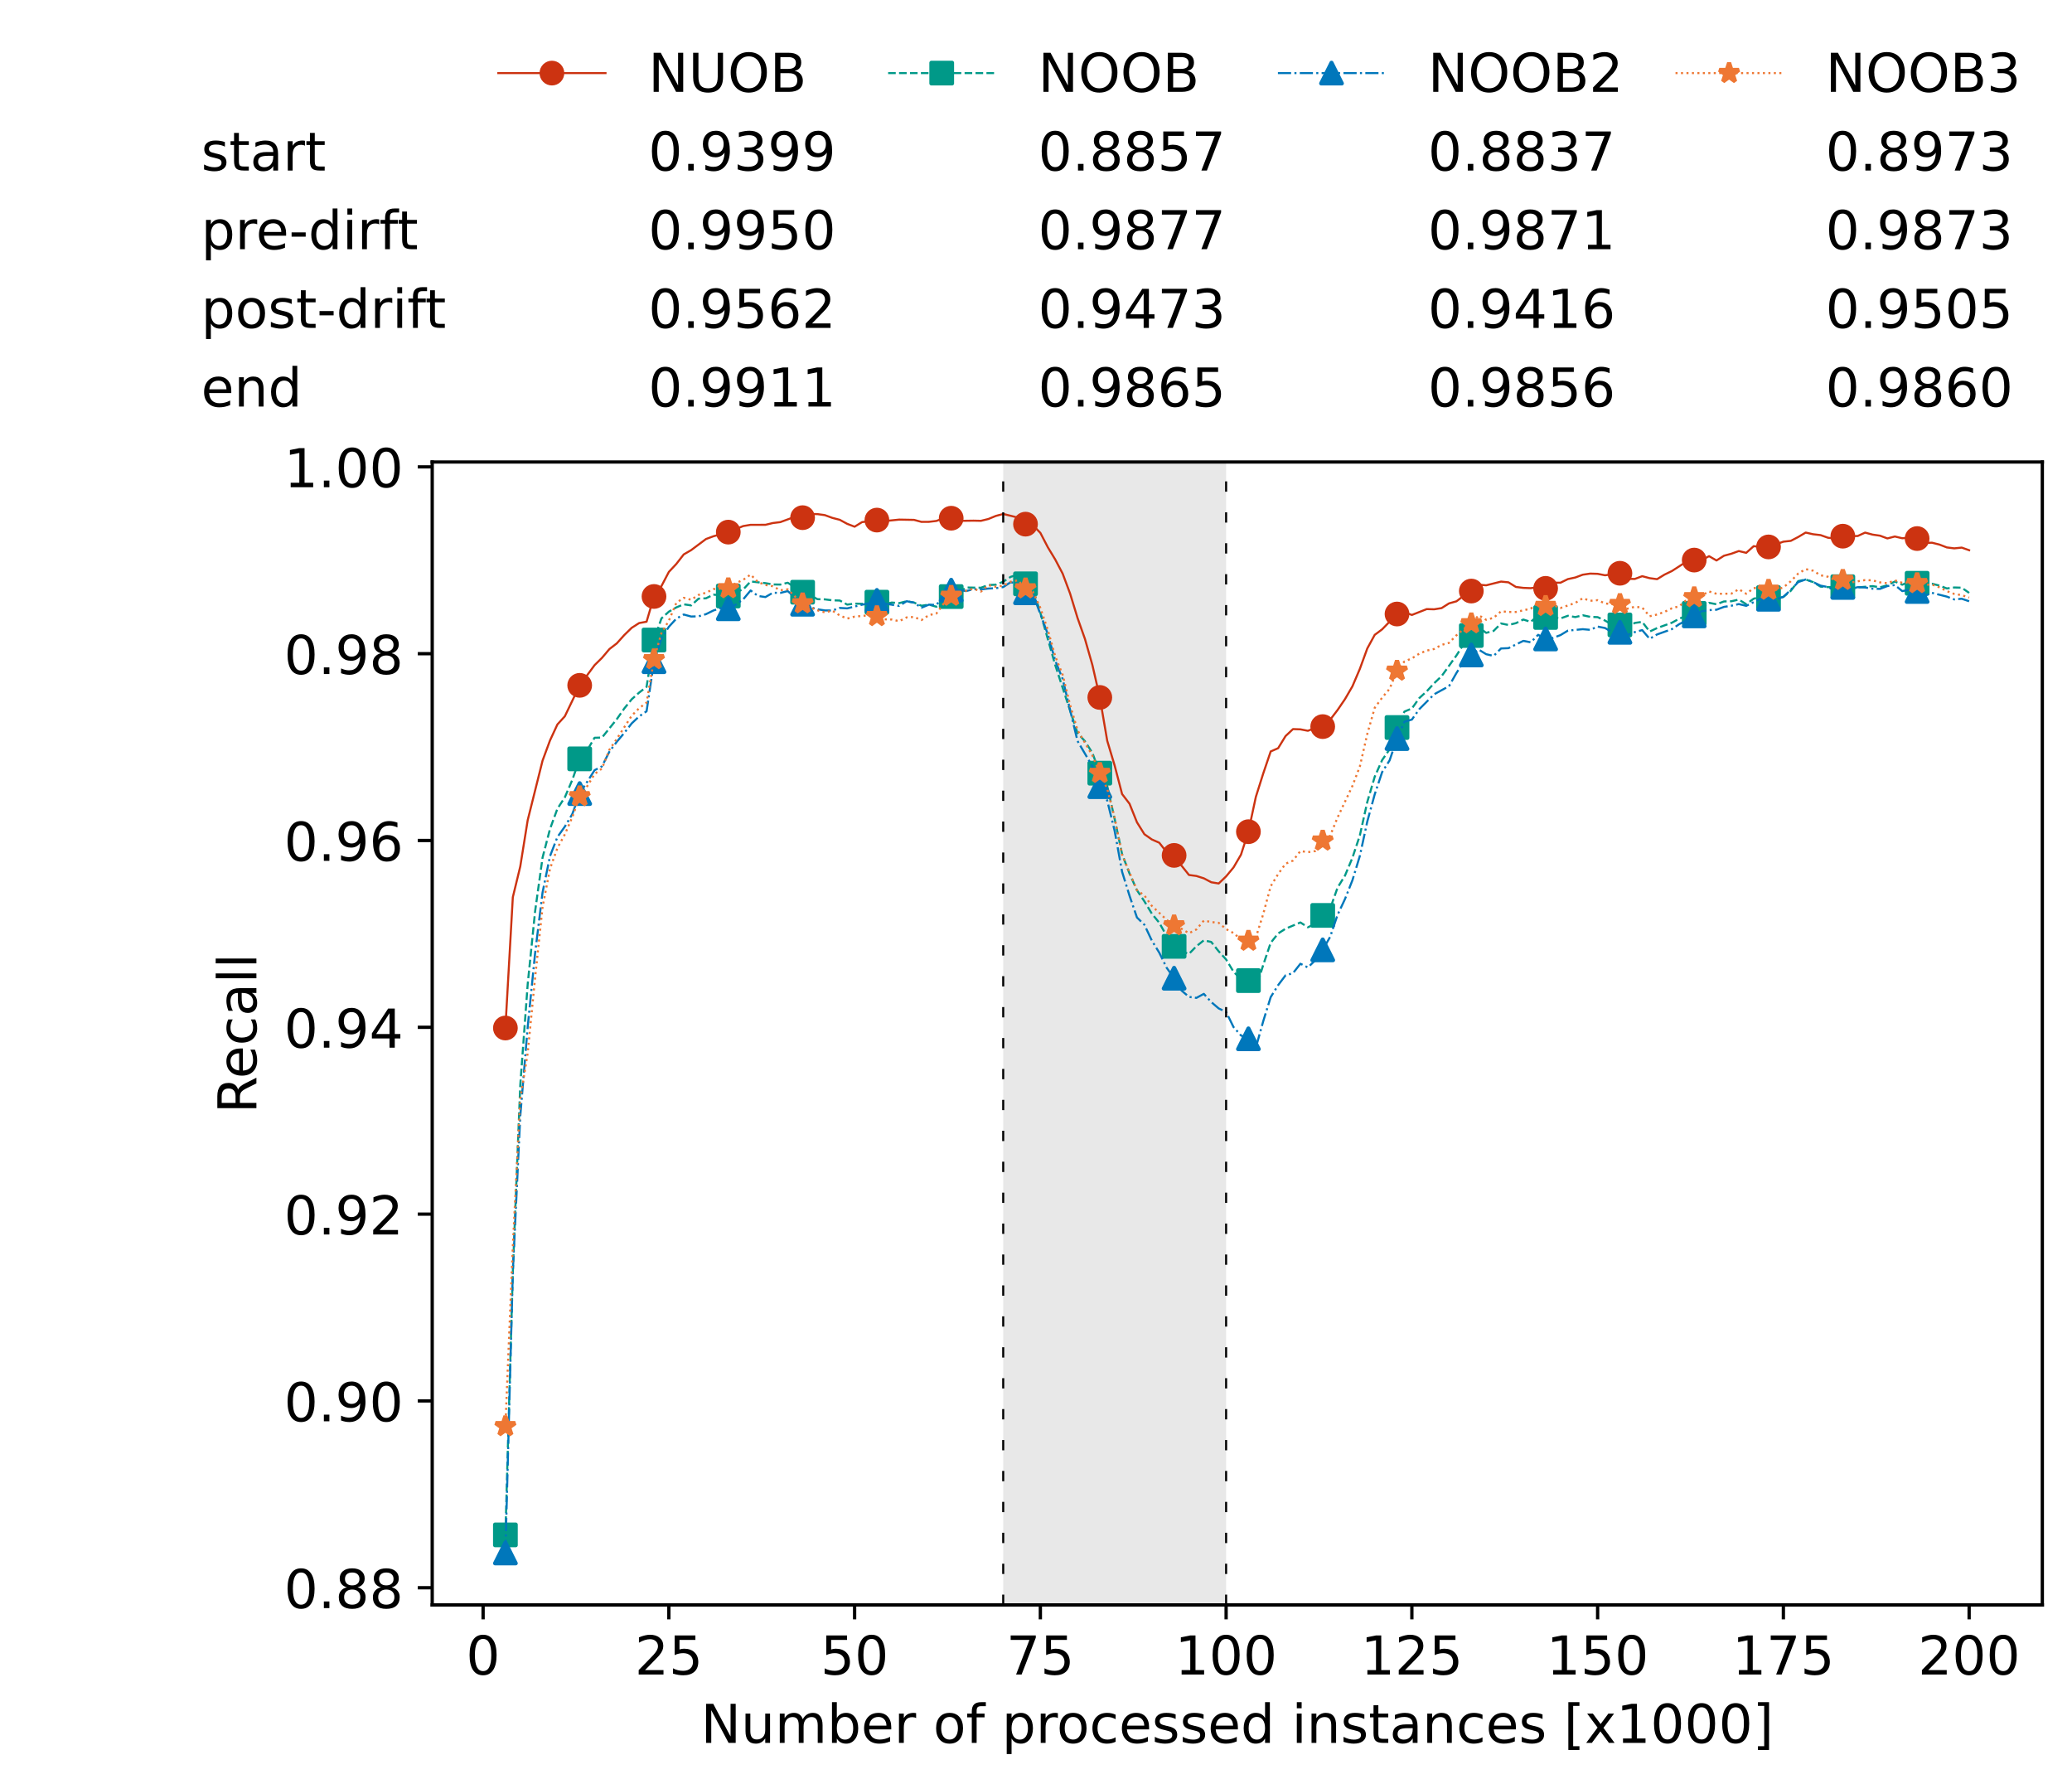 <?xml version="1.0" encoding="utf-8" standalone="no"?>
<!DOCTYPE svg PUBLIC "-//W3C//DTD SVG 1.1//EN"
  "http://www.w3.org/Graphics/SVG/1.1/DTD/svg11.dtd">
<!-- Created with matplotlib (https://matplotlib.org/) -->
<svg height="432.615pt" version="1.1" viewBox="0 0 502.65 432.615" width="502.65pt" xmlns="http://www.w3.org/2000/svg" xmlns:xlink="http://www.w3.org/1999/xlink">
 <defs>
  <style type="text/css">*{stroke-linecap:butt;stroke-linejoin:round;}</style>
 </defs>
 <g id="figure_1">
  <g id="patch_1">
   <path d="M 0 432.615 
L 502.65 432.615 
L 502.65 0 
L 0 0 
z
" style="fill:#ffffff;"/>
  </g>
  <g id="axes_1">
   <g id="patch_2">
    <path d="M 104.85 389.252 
L 495.45 389.252 
L 495.45 112.052 
L 104.85 112.052 
z
" style="fill:#ffffff;"/>
   </g>
   <g id="patch_3">
    <path clip-path="url(#pca04fa86e0)" d="M 297.446 389.252 
L 297.446 112.052 
L 243.372 112.052 
L 243.372 389.252 
z
" style="fill:#d3d3d3;opacity:0.5;"/>
   </g>
   <g id="matplotlib.axis_1">
    <g id="xtick_1">
     <g id="line2d_1">
      <defs>
       <path d="M 0 0 
L 0 3.5 
" id="m0206b513b8" style="stroke:#000000;stroke-width:0.8;"/>
      </defs>
      <g>
       <use style="stroke:#000000;stroke-width:0.8;" x="117.197" xlink:href="#m0206b513b8" y="389.252"/>
      </g>
     </g>
     <g id="text_1">
      <!-- 0 -->
      <g transform="translate(113.061 406.13)scale(0.13 -0.13)">
       <defs>
        <path d="M 31.781 66.406 
Q 24.172 66.406 20.328 58.906 
Q 16.5 51.422 16.5 36.375 
Q 16.5 21.391 20.328 13.891 
Q 24.172 6.391 31.781 6.391 
Q 39.453 6.391 43.281 13.891 
Q 47.125 21.391 47.125 36.375 
Q 47.125 51.422 43.281 58.906 
Q 39.453 66.406 31.781 66.406 
z
M 31.781 74.219 
Q 44.047 74.219 50.516 64.516 
Q 56.984 54.828 56.984 36.375 
Q 56.984 17.969 50.516 8.266 
Q 44.047 -1.422 31.781 -1.422 
Q 19.531 -1.422 13.062 8.266 
Q 6.594 17.969 6.594 36.375 
Q 6.594 54.828 13.062 64.516 
Q 19.531 74.219 31.781 74.219 
z
" id="DejaVuSans-48"/>
       </defs>
       <use xlink:href="#DejaVuSans-48"/>
      </g>
     </g>
    </g>
    <g id="xtick_2">
     <g id="line2d_2">
      <g>
       <use style="stroke:#000000;stroke-width:0.8;" x="162.259" xlink:href="#m0206b513b8" y="389.252"/>
      </g>
     </g>
     <g id="text_2">
      <!-- 25 -->
      <g transform="translate(153.988 406.13)scale(0.13 -0.13)">
       <defs>
        <path d="M 19.188 8.297 
L 53.609 8.297 
L 53.609 0 
L 7.328 0 
L 7.328 8.297 
Q 12.938 14.109 22.625 23.891 
Q 32.328 33.688 34.812 36.531 
Q 39.547 41.844 41.422 45.531 
Q 43.312 49.219 43.312 52.781 
Q 43.312 58.594 39.234 62.25 
Q 35.156 65.922 28.609 65.922 
Q 23.969 65.922 18.812 64.312 
Q 13.672 62.703 7.812 59.422 
L 7.812 69.391 
Q 13.766 71.781 18.938 73 
Q 24.125 74.219 28.422 74.219 
Q 39.75 74.219 46.484 68.547 
Q 53.219 62.891 53.219 53.422 
Q 53.219 48.922 51.531 44.891 
Q 49.859 40.875 45.406 35.406 
Q 44.188 33.984 37.641 27.219 
Q 31.109 20.453 19.188 8.297 
z
" id="DejaVuSans-50"/>
        <path d="M 10.797 72.906 
L 49.516 72.906 
L 49.516 64.594 
L 19.828 64.594 
L 19.828 46.734 
Q 21.969 47.469 24.109 47.828 
Q 26.266 48.188 28.422 48.188 
Q 40.625 48.188 47.75 41.5 
Q 54.891 34.812 54.891 23.391 
Q 54.891 11.625 47.562 5.094 
Q 40.234 -1.422 26.906 -1.422 
Q 22.312 -1.422 17.547 -0.641 
Q 12.797 0.141 7.719 1.703 
L 7.719 11.625 
Q 12.109 9.234 16.797 8.062 
Q 21.484 6.891 26.703 6.891 
Q 35.156 6.891 40.078 11.328 
Q 45.016 15.766 45.016 23.391 
Q 45.016 31 40.078 35.438 
Q 35.156 39.891 26.703 39.891 
Q 22.75 39.891 18.812 39.016 
Q 14.891 38.141 10.797 36.281 
z
" id="DejaVuSans-53"/>
       </defs>
       <use xlink:href="#DejaVuSans-50"/>
       <use x="63.623" xlink:href="#DejaVuSans-53"/>
      </g>
     </g>
    </g>
    <g id="xtick_3">
     <g id="line2d_3">
      <g>
       <use style="stroke:#000000;stroke-width:0.8;" x="207.322" xlink:href="#m0206b513b8" y="389.252"/>
      </g>
     </g>
     <g id="text_3">
      <!-- 50 -->
      <g transform="translate(199.05 406.13)scale(0.13 -0.13)">
       <use xlink:href="#DejaVuSans-53"/>
       <use x="63.623" xlink:href="#DejaVuSans-48"/>
      </g>
     </g>
    </g>
    <g id="xtick_4">
     <g id="line2d_4">
      <g>
       <use style="stroke:#000000;stroke-width:0.8;" x="252.384" xlink:href="#m0206b513b8" y="389.252"/>
      </g>
     </g>
     <g id="text_4">
      <!-- 75 -->
      <g transform="translate(244.113 406.13)scale(0.13 -0.13)">
       <defs>
        <path d="M 8.203 72.906 
L 55.078 72.906 
L 55.078 68.703 
L 28.609 0 
L 18.312 0 
L 43.219 64.594 
L 8.203 64.594 
z
" id="DejaVuSans-55"/>
       </defs>
       <use xlink:href="#DejaVuSans-55"/>
       <use x="63.623" xlink:href="#DejaVuSans-53"/>
      </g>
     </g>
    </g>
    <g id="xtick_5">
     <g id="line2d_5">
      <g>
       <use style="stroke:#000000;stroke-width:0.8;" x="297.446" xlink:href="#m0206b513b8" y="389.252"/>
      </g>
     </g>
     <g id="text_5">
      <!-- 100 -->
      <g transform="translate(285.039 406.13)scale(0.13 -0.13)">
       <defs>
        <path d="M 12.406 8.297 
L 28.516 8.297 
L 28.516 63.922 
L 10.984 60.406 
L 10.984 69.391 
L 28.422 72.906 
L 38.281 72.906 
L 38.281 8.297 
L 54.391 8.297 
L 54.391 0 
L 12.406 0 
z
" id="DejaVuSans-49"/>
       </defs>
       <use xlink:href="#DejaVuSans-49"/>
       <use x="63.623" xlink:href="#DejaVuSans-48"/>
       <use x="127.246" xlink:href="#DejaVuSans-48"/>
      </g>
     </g>
    </g>
    <g id="xtick_6">
     <g id="line2d_6">
      <g>
       <use style="stroke:#000000;stroke-width:0.8;" x="342.509" xlink:href="#m0206b513b8" y="389.252"/>
      </g>
     </g>
     <g id="text_6">
      <!-- 125 -->
      <g transform="translate(330.102 406.13)scale(0.13 -0.13)">
       <use xlink:href="#DejaVuSans-49"/>
       <use x="63.623" xlink:href="#DejaVuSans-50"/>
       <use x="127.246" xlink:href="#DejaVuSans-53"/>
      </g>
     </g>
    </g>
    <g id="xtick_7">
     <g id="line2d_7">
      <g>
       <use style="stroke:#000000;stroke-width:0.8;" x="387.571" xlink:href="#m0206b513b8" y="389.252"/>
      </g>
     </g>
     <g id="text_7">
      <!-- 150 -->
      <g transform="translate(375.164 406.13)scale(0.13 -0.13)">
       <use xlink:href="#DejaVuSans-49"/>
       <use x="63.623" xlink:href="#DejaVuSans-53"/>
       <use x="127.246" xlink:href="#DejaVuSans-48"/>
      </g>
     </g>
    </g>
    <g id="xtick_8">
     <g id="line2d_8">
      <g>
       <use style="stroke:#000000;stroke-width:0.8;" x="432.633" xlink:href="#m0206b513b8" y="389.252"/>
      </g>
     </g>
     <g id="text_8">
      <!-- 175 -->
      <g transform="translate(420.226 406.13)scale(0.13 -0.13)">
       <use xlink:href="#DejaVuSans-49"/>
       <use x="63.623" xlink:href="#DejaVuSans-55"/>
       <use x="127.246" xlink:href="#DejaVuSans-53"/>
      </g>
     </g>
    </g>
    <g id="xtick_9">
     <g id="line2d_9">
      <g>
       <use style="stroke:#000000;stroke-width:0.8;" x="477.695" xlink:href="#m0206b513b8" y="389.252"/>
      </g>
     </g>
     <g id="text_9">
      <!-- 200 -->
      <g transform="translate(465.289 406.13)scale(0.13 -0.13)">
       <use xlink:href="#DejaVuSans-50"/>
       <use x="63.623" xlink:href="#DejaVuSans-48"/>
       <use x="127.246" xlink:href="#DejaVuSans-48"/>
      </g>
     </g>
    </g>
    <g id="text_10">
     <!-- Number of processed instances [x1000] -->
     <g transform="translate(170.025 422.711)scale(0.13 -0.13)">
      <defs>
       <path d="M 9.812 72.906 
L 23.094 72.906 
L 55.422 11.922 
L 55.422 72.906 
L 64.984 72.906 
L 64.984 0 
L 51.703 0 
L 19.391 60.984 
L 19.391 0 
L 9.812 0 
z
" id="DejaVuSans-78"/>
       <path d="M 8.5 21.578 
L 8.5 54.688 
L 17.484 54.688 
L 17.484 21.922 
Q 17.484 14.156 20.5 10.266 
Q 23.531 6.391 29.594 6.391 
Q 36.859 6.391 41.078 11.031 
Q 45.312 15.672 45.312 23.688 
L 45.312 54.688 
L 54.297 54.688 
L 54.297 0 
L 45.312 0 
L 45.312 8.406 
Q 42.047 3.422 37.719 1 
Q 33.406 -1.422 27.688 -1.422 
Q 18.266 -1.422 13.375 4.438 
Q 8.5 10.297 8.5 21.578 
z
M 31.109 56 
z
" id="DejaVuSans-117"/>
       <path d="M 52 44.188 
Q 55.375 50.25 60.062 53.125 
Q 64.75 56 71.094 56 
Q 79.641 56 84.281 50.016 
Q 88.922 44.047 88.922 33.016 
L 88.922 0 
L 79.891 0 
L 79.891 32.719 
Q 79.891 40.578 77.094 44.375 
Q 74.312 48.188 68.609 48.188 
Q 61.625 48.188 57.562 43.547 
Q 53.516 38.922 53.516 30.906 
L 53.516 0 
L 44.484 0 
L 44.484 32.719 
Q 44.484 40.625 41.703 44.406 
Q 38.922 48.188 33.109 48.188 
Q 26.219 48.188 22.156 43.531 
Q 18.109 38.875 18.109 30.906 
L 18.109 0 
L 9.078 0 
L 9.078 54.688 
L 18.109 54.688 
L 18.109 46.188 
Q 21.188 51.219 25.484 53.609 
Q 29.781 56 35.688 56 
Q 41.656 56 45.828 52.969 
Q 50 49.953 52 44.188 
z
" id="DejaVuSans-109"/>
       <path d="M 48.688 27.297 
Q 48.688 37.203 44.609 42.844 
Q 40.531 48.484 33.406 48.484 
Q 26.266 48.484 22.188 42.844 
Q 18.109 37.203 18.109 27.297 
Q 18.109 17.391 22.188 11.75 
Q 26.266 6.109 33.406 6.109 
Q 40.531 6.109 44.609 11.75 
Q 48.688 17.391 48.688 27.297 
z
M 18.109 46.391 
Q 20.953 51.266 25.266 53.625 
Q 29.594 56 35.594 56 
Q 45.562 56 51.781 48.094 
Q 58.016 40.188 58.016 27.297 
Q 58.016 14.406 51.781 6.484 
Q 45.562 -1.422 35.594 -1.422 
Q 29.594 -1.422 25.266 0.953 
Q 20.953 3.328 18.109 8.203 
L 18.109 0 
L 9.078 0 
L 9.078 75.984 
L 18.109 75.984 
z
" id="DejaVuSans-98"/>
       <path d="M 56.203 29.594 
L 56.203 25.203 
L 14.891 25.203 
Q 15.484 15.922 20.484 11.062 
Q 25.484 6.203 34.422 6.203 
Q 39.594 6.203 44.453 7.469 
Q 49.312 8.734 54.109 11.281 
L 54.109 2.781 
Q 49.266 0.734 44.188 -0.344 
Q 39.109 -1.422 33.891 -1.422 
Q 20.797 -1.422 13.156 6.188 
Q 5.516 13.812 5.516 26.812 
Q 5.516 40.234 12.766 48.109 
Q 20.016 56 32.328 56 
Q 43.359 56 49.781 48.891 
Q 56.203 41.797 56.203 29.594 
z
M 47.219 32.234 
Q 47.125 39.594 43.094 43.984 
Q 39.062 48.391 32.422 48.391 
Q 24.906 48.391 20.391 44.141 
Q 15.875 39.891 15.188 32.172 
z
" id="DejaVuSans-101"/>
       <path d="M 41.109 46.297 
Q 39.594 47.172 37.812 47.578 
Q 36.031 48 33.891 48 
Q 26.266 48 22.188 43.047 
Q 18.109 38.094 18.109 28.812 
L 18.109 0 
L 9.078 0 
L 9.078 54.688 
L 18.109 54.688 
L 18.109 46.188 
Q 20.953 51.172 25.484 53.578 
Q 30.031 56 36.531 56 
Q 37.453 56 38.578 55.875 
Q 39.703 55.766 41.062 55.516 
z
" id="DejaVuSans-114"/>
       <path id="DejaVuSans-32"/>
       <path d="M 30.609 48.391 
Q 23.391 48.391 19.188 42.75 
Q 14.984 37.109 14.984 27.297 
Q 14.984 17.484 19.156 11.844 
Q 23.344 6.203 30.609 6.203 
Q 37.797 6.203 41.984 11.859 
Q 46.188 17.531 46.188 27.297 
Q 46.188 37.016 41.984 42.703 
Q 37.797 48.391 30.609 48.391 
z
M 30.609 56 
Q 42.328 56 49.016 48.375 
Q 55.719 40.766 55.719 27.297 
Q 55.719 13.875 49.016 6.219 
Q 42.328 -1.422 30.609 -1.422 
Q 18.844 -1.422 12.172 6.219 
Q 5.516 13.875 5.516 27.297 
Q 5.516 40.766 12.172 48.375 
Q 18.844 56 30.609 56 
z
" id="DejaVuSans-111"/>
       <path d="M 37.109 75.984 
L 37.109 68.5 
L 28.516 68.5 
Q 23.688 68.5 21.797 66.547 
Q 19.922 64.594 19.922 59.516 
L 19.922 54.688 
L 34.719 54.688 
L 34.719 47.703 
L 19.922 47.703 
L 19.922 0 
L 10.891 0 
L 10.891 47.703 
L 2.297 47.703 
L 2.297 54.688 
L 10.891 54.688 
L 10.891 58.5 
Q 10.891 67.625 15.141 71.797 
Q 19.391 75.984 28.609 75.984 
z
" id="DejaVuSans-102"/>
       <path d="M 18.109 8.203 
L 18.109 -20.797 
L 9.078 -20.797 
L 9.078 54.688 
L 18.109 54.688 
L 18.109 46.391 
Q 20.953 51.266 25.266 53.625 
Q 29.594 56 35.594 56 
Q 45.562 56 51.781 48.094 
Q 58.016 40.188 58.016 27.297 
Q 58.016 14.406 51.781 6.484 
Q 45.562 -1.422 35.594 -1.422 
Q 29.594 -1.422 25.266 0.953 
Q 20.953 3.328 18.109 8.203 
z
M 48.688 27.297 
Q 48.688 37.203 44.609 42.844 
Q 40.531 48.484 33.406 48.484 
Q 26.266 48.484 22.188 42.844 
Q 18.109 37.203 18.109 27.297 
Q 18.109 17.391 22.188 11.75 
Q 26.266 6.109 33.406 6.109 
Q 40.531 6.109 44.609 11.75 
Q 48.688 17.391 48.688 27.297 
z
" id="DejaVuSans-112"/>
       <path d="M 48.781 52.594 
L 48.781 44.188 
Q 44.969 46.297 41.141 47.344 
Q 37.312 48.391 33.406 48.391 
Q 24.656 48.391 19.812 42.844 
Q 14.984 37.312 14.984 27.297 
Q 14.984 17.281 19.812 11.734 
Q 24.656 6.203 33.406 6.203 
Q 37.312 6.203 41.141 7.25 
Q 44.969 8.297 48.781 10.406 
L 48.781 2.094 
Q 45.016 0.344 40.984 -0.531 
Q 36.969 -1.422 32.422 -1.422 
Q 20.062 -1.422 12.781 6.344 
Q 5.516 14.109 5.516 27.297 
Q 5.516 40.672 12.859 48.328 
Q 20.219 56 33.016 56 
Q 37.156 56 41.109 55.141 
Q 45.062 54.297 48.781 52.594 
z
" id="DejaVuSans-99"/>
       <path d="M 44.281 53.078 
L 44.281 44.578 
Q 40.484 46.531 36.375 47.5 
Q 32.281 48.484 27.875 48.484 
Q 21.188 48.484 17.844 46.438 
Q 14.5 44.391 14.5 40.281 
Q 14.5 37.156 16.891 35.375 
Q 19.281 33.594 26.516 31.984 
L 29.594 31.297 
Q 39.156 29.25 43.188 25.516 
Q 47.219 21.781 47.219 15.094 
Q 47.219 7.469 41.188 3.016 
Q 35.156 -1.422 24.609 -1.422 
Q 20.219 -1.422 15.453 -0.562 
Q 10.688 0.297 5.422 2 
L 5.422 11.281 
Q 10.406 8.688 15.234 7.391 
Q 20.062 6.109 24.812 6.109 
Q 31.156 6.109 34.562 8.281 
Q 37.984 10.453 37.984 14.406 
Q 37.984 18.062 35.516 20.016 
Q 33.062 21.969 24.703 23.781 
L 21.578 24.516 
Q 13.234 26.266 9.516 29.906 
Q 5.812 33.547 5.812 39.891 
Q 5.812 47.609 11.281 51.797 
Q 16.75 56 26.812 56 
Q 31.781 56 36.172 55.266 
Q 40.578 54.547 44.281 53.078 
z
" id="DejaVuSans-115"/>
       <path d="M 45.406 46.391 
L 45.406 75.984 
L 54.391 75.984 
L 54.391 0 
L 45.406 0 
L 45.406 8.203 
Q 42.578 3.328 38.25 0.953 
Q 33.938 -1.422 27.875 -1.422 
Q 17.969 -1.422 11.734 6.484 
Q 5.516 14.406 5.516 27.297 
Q 5.516 40.188 11.734 48.094 
Q 17.969 56 27.875 56 
Q 33.938 56 38.25 53.625 
Q 42.578 51.266 45.406 46.391 
z
M 14.797 27.297 
Q 14.797 17.391 18.875 11.75 
Q 22.953 6.109 30.078 6.109 
Q 37.203 6.109 41.297 11.75 
Q 45.406 17.391 45.406 27.297 
Q 45.406 37.203 41.297 42.844 
Q 37.203 48.484 30.078 48.484 
Q 22.953 48.484 18.875 42.844 
Q 14.797 37.203 14.797 27.297 
z
" id="DejaVuSans-100"/>
       <path d="M 9.422 54.688 
L 18.406 54.688 
L 18.406 0 
L 9.422 0 
z
M 9.422 75.984 
L 18.406 75.984 
L 18.406 64.594 
L 9.422 64.594 
z
" id="DejaVuSans-105"/>
       <path d="M 54.891 33.016 
L 54.891 0 
L 45.906 0 
L 45.906 32.719 
Q 45.906 40.484 42.875 44.328 
Q 39.844 48.188 33.797 48.188 
Q 26.516 48.188 22.312 43.547 
Q 18.109 38.922 18.109 30.906 
L 18.109 0 
L 9.078 0 
L 9.078 54.688 
L 18.109 54.688 
L 18.109 46.188 
Q 21.344 51.125 25.703 53.562 
Q 30.078 56 35.797 56 
Q 45.219 56 50.047 50.172 
Q 54.891 44.344 54.891 33.016 
z
" id="DejaVuSans-110"/>
       <path d="M 18.312 70.219 
L 18.312 54.688 
L 36.812 54.688 
L 36.812 47.703 
L 18.312 47.703 
L 18.312 18.016 
Q 18.312 11.328 20.141 9.422 
Q 21.969 7.516 27.594 7.516 
L 36.812 7.516 
L 36.812 0 
L 27.594 0 
Q 17.188 0 13.234 3.875 
Q 9.281 7.766 9.281 18.016 
L 9.281 47.703 
L 2.688 47.703 
L 2.688 54.688 
L 9.281 54.688 
L 9.281 70.219 
z
" id="DejaVuSans-116"/>
       <path d="M 34.281 27.484 
Q 23.391 27.484 19.188 25 
Q 14.984 22.516 14.984 16.5 
Q 14.984 11.719 18.141 8.906 
Q 21.297 6.109 26.703 6.109 
Q 34.188 6.109 38.703 11.406 
Q 43.219 16.703 43.219 25.484 
L 43.219 27.484 
z
M 52.203 31.203 
L 52.203 0 
L 43.219 0 
L 43.219 8.297 
Q 40.141 3.328 35.547 0.953 
Q 30.953 -1.422 24.312 -1.422 
Q 15.922 -1.422 10.953 3.297 
Q 6 8.016 6 15.922 
Q 6 25.141 12.172 29.828 
Q 18.359 34.516 30.609 34.516 
L 43.219 34.516 
L 43.219 35.406 
Q 43.219 41.609 39.141 45 
Q 35.062 48.391 27.688 48.391 
Q 23 48.391 18.547 47.266 
Q 14.109 46.141 10.016 43.891 
L 10.016 52.203 
Q 14.938 54.109 19.578 55.047 
Q 24.219 56 28.609 56 
Q 40.484 56 46.344 49.844 
Q 52.203 43.703 52.203 31.203 
z
" id="DejaVuSans-97"/>
       <path d="M 8.594 75.984 
L 29.297 75.984 
L 29.297 69 
L 17.578 69 
L 17.578 -6.203 
L 29.297 -6.203 
L 29.297 -13.188 
L 8.594 -13.188 
z
" id="DejaVuSans-91"/>
       <path d="M 54.891 54.688 
L 35.109 28.078 
L 55.906 0 
L 45.312 0 
L 29.391 21.484 
L 13.484 0 
L 2.875 0 
L 24.125 28.609 
L 4.688 54.688 
L 15.281 54.688 
L 29.781 35.203 
L 44.281 54.688 
z
" id="DejaVuSans-120"/>
       <path d="M 30.422 75.984 
L 30.422 -13.188 
L 9.719 -13.188 
L 9.719 -6.203 
L 21.391 -6.203 
L 21.391 69 
L 9.719 69 
L 9.719 75.984 
z
" id="DejaVuSans-93"/>
      </defs>
      <use xlink:href="#DejaVuSans-78"/>
      <use x="74.805" xlink:href="#DejaVuSans-117"/>
      <use x="138.184" xlink:href="#DejaVuSans-109"/>
      <use x="235.596" xlink:href="#DejaVuSans-98"/>
      <use x="299.072" xlink:href="#DejaVuSans-101"/>
      <use x="360.596" xlink:href="#DejaVuSans-114"/>
      <use x="401.709" xlink:href="#DejaVuSans-32"/>
      <use x="433.496" xlink:href="#DejaVuSans-111"/>
      <use x="494.678" xlink:href="#DejaVuSans-102"/>
      <use x="529.883" xlink:href="#DejaVuSans-32"/>
      <use x="561.67" xlink:href="#DejaVuSans-112"/>
      <use x="625.146" xlink:href="#DejaVuSans-114"/>
      <use x="664.01" xlink:href="#DejaVuSans-111"/>
      <use x="725.191" xlink:href="#DejaVuSans-99"/>
      <use x="780.172" xlink:href="#DejaVuSans-101"/>
      <use x="841.695" xlink:href="#DejaVuSans-115"/>
      <use x="893.795" xlink:href="#DejaVuSans-115"/>
      <use x="945.895" xlink:href="#DejaVuSans-101"/>
      <use x="1007.418" xlink:href="#DejaVuSans-100"/>
      <use x="1070.895" xlink:href="#DejaVuSans-32"/>
      <use x="1102.682" xlink:href="#DejaVuSans-105"/>
      <use x="1130.465" xlink:href="#DejaVuSans-110"/>
      <use x="1193.844" xlink:href="#DejaVuSans-115"/>
      <use x="1245.943" xlink:href="#DejaVuSans-116"/>
      <use x="1285.152" xlink:href="#DejaVuSans-97"/>
      <use x="1346.432" xlink:href="#DejaVuSans-110"/>
      <use x="1409.811" xlink:href="#DejaVuSans-99"/>
      <use x="1464.791" xlink:href="#DejaVuSans-101"/>
      <use x="1526.314" xlink:href="#DejaVuSans-115"/>
      <use x="1578.414" xlink:href="#DejaVuSans-32"/>
      <use x="1610.201" xlink:href="#DejaVuSans-91"/>
      <use x="1649.215" xlink:href="#DejaVuSans-120"/>
      <use x="1708.395" xlink:href="#DejaVuSans-49"/>
      <use x="1772.018" xlink:href="#DejaVuSans-48"/>
      <use x="1835.641" xlink:href="#DejaVuSans-48"/>
      <use x="1899.264" xlink:href="#DejaVuSans-48"/>
      <use x="1962.887" xlink:href="#DejaVuSans-93"/>
     </g>
    </g>
   </g>
   <g id="matplotlib.axis_2">
    <g id="ytick_1">
     <g id="line2d_10">
      <defs>
       <path d="M 0 0 
L -3.5 0 
" id="m528d67bdae" style="stroke:#000000;stroke-width:0.8;"/>
      </defs>
      <g>
       <use style="stroke:#000000;stroke-width:0.8;" x="104.85" xlink:href="#m528d67bdae" y="385.081"/>
      </g>
     </g>
     <g id="text_11">
      <!-- 0.88 -->
      <g transform="translate(68.905 390.02)scale(0.13 -0.13)">
       <defs>
        <path d="M 10.688 12.406 
L 21 12.406 
L 21 0 
L 10.688 0 
z
" id="DejaVuSans-46"/>
        <path d="M 31.781 34.625 
Q 24.75 34.625 20.719 30.859 
Q 16.703 27.094 16.703 20.516 
Q 16.703 13.922 20.719 10.156 
Q 24.75 6.391 31.781 6.391 
Q 38.812 6.391 42.859 10.172 
Q 46.922 13.969 46.922 20.516 
Q 46.922 27.094 42.891 30.859 
Q 38.875 34.625 31.781 34.625 
z
M 21.922 38.812 
Q 15.578 40.375 12.031 44.719 
Q 8.5 49.078 8.5 55.328 
Q 8.5 64.062 14.719 69.141 
Q 20.953 74.219 31.781 74.219 
Q 42.672 74.219 48.875 69.141 
Q 55.078 64.062 55.078 55.328 
Q 55.078 49.078 51.531 44.719 
Q 48 40.375 41.703 38.812 
Q 48.828 37.156 52.797 32.312 
Q 56.781 27.484 56.781 20.516 
Q 56.781 9.906 50.312 4.234 
Q 43.844 -1.422 31.781 -1.422 
Q 19.734 -1.422 13.25 4.234 
Q 6.781 9.906 6.781 20.516 
Q 6.781 27.484 10.781 32.312 
Q 14.797 37.156 21.922 38.812 
z
M 18.312 54.391 
Q 18.312 48.734 21.844 45.562 
Q 25.391 42.391 31.781 42.391 
Q 38.141 42.391 41.719 45.562 
Q 45.312 48.734 45.312 54.391 
Q 45.312 60.062 41.719 63.234 
Q 38.141 66.406 31.781 66.406 
Q 25.391 66.406 21.844 63.234 
Q 18.312 60.062 18.312 54.391 
z
" id="DejaVuSans-56"/>
       </defs>
       <use xlink:href="#DejaVuSans-48"/>
       <use x="63.623" xlink:href="#DejaVuSans-46"/>
       <use x="95.41" xlink:href="#DejaVuSans-56"/>
       <use x="159.033" xlink:href="#DejaVuSans-56"/>
      </g>
     </g>
    </g>
    <g id="ytick_2">
     <g id="line2d_11">
      <g>
       <use style="stroke:#000000;stroke-width:0.8;" x="104.85" xlink:href="#m528d67bdae" y="339.773"/>
      </g>
     </g>
     <g id="text_12">
      <!-- 0.90 -->
      <g transform="translate(68.905 344.712)scale(0.13 -0.13)">
       <defs>
        <path d="M 10.984 1.516 
L 10.984 10.5 
Q 14.703 8.734 18.5 7.812 
Q 22.312 6.891 25.984 6.891 
Q 35.75 6.891 40.891 13.453 
Q 46.047 20.016 46.781 33.406 
Q 43.953 29.203 39.594 26.953 
Q 35.25 24.703 29.984 24.703 
Q 19.047 24.703 12.672 31.312 
Q 6.297 37.938 6.297 49.422 
Q 6.297 60.641 12.938 67.422 
Q 19.578 74.219 30.609 74.219 
Q 43.266 74.219 49.922 64.516 
Q 56.594 54.828 56.594 36.375 
Q 56.594 19.141 48.406 8.859 
Q 40.234 -1.422 26.422 -1.422 
Q 22.703 -1.422 18.891 -0.688 
Q 15.094 0.047 10.984 1.516 
z
M 30.609 32.422 
Q 37.25 32.422 41.125 36.953 
Q 45.016 41.5 45.016 49.422 
Q 45.016 57.281 41.125 61.844 
Q 37.25 66.406 30.609 66.406 
Q 23.969 66.406 20.094 61.844 
Q 16.219 57.281 16.219 49.422 
Q 16.219 41.5 20.094 36.953 
Q 23.969 32.422 30.609 32.422 
z
" id="DejaVuSans-57"/>
       </defs>
       <use xlink:href="#DejaVuSans-48"/>
       <use x="63.623" xlink:href="#DejaVuSans-46"/>
       <use x="95.41" xlink:href="#DejaVuSans-57"/>
       <use x="159.033" xlink:href="#DejaVuSans-48"/>
      </g>
     </g>
    </g>
    <g id="ytick_3">
     <g id="line2d_12">
      <g>
       <use style="stroke:#000000;stroke-width:0.8;" x="104.85" xlink:href="#m528d67bdae" y="294.464"/>
      </g>
     </g>
     <g id="text_13">
      <!-- 0.92 -->
      <g transform="translate(68.905 299.403)scale(0.13 -0.13)">
       <use xlink:href="#DejaVuSans-48"/>
       <use x="63.623" xlink:href="#DejaVuSans-46"/>
       <use x="95.41" xlink:href="#DejaVuSans-57"/>
       <use x="159.033" xlink:href="#DejaVuSans-50"/>
      </g>
     </g>
    </g>
    <g id="ytick_4">
     <g id="line2d_13">
      <g>
       <use style="stroke:#000000;stroke-width:0.8;" x="104.85" xlink:href="#m528d67bdae" y="249.155"/>
      </g>
     </g>
     <g id="text_14">
      <!-- 0.94 -->
      <g transform="translate(68.905 254.094)scale(0.13 -0.13)">
       <defs>
        <path d="M 37.797 64.312 
L 12.891 25.391 
L 37.797 25.391 
z
M 35.203 72.906 
L 47.609 72.906 
L 47.609 25.391 
L 58.016 25.391 
L 58.016 17.188 
L 47.609 17.188 
L 47.609 0 
L 37.797 0 
L 37.797 17.188 
L 4.891 17.188 
L 4.891 26.703 
z
" id="DejaVuSans-52"/>
       </defs>
       <use xlink:href="#DejaVuSans-48"/>
       <use x="63.623" xlink:href="#DejaVuSans-46"/>
       <use x="95.41" xlink:href="#DejaVuSans-57"/>
       <use x="159.033" xlink:href="#DejaVuSans-52"/>
      </g>
     </g>
    </g>
    <g id="ytick_5">
     <g id="line2d_14">
      <g>
       <use style="stroke:#000000;stroke-width:0.8;" x="104.85" xlink:href="#m528d67bdae" y="203.846"/>
      </g>
     </g>
     <g id="text_15">
      <!-- 0.96 -->
      <g transform="translate(68.905 208.785)scale(0.13 -0.13)">
       <defs>
        <path d="M 33.016 40.375 
Q 26.375 40.375 22.484 35.828 
Q 18.609 31.297 18.609 23.391 
Q 18.609 15.531 22.484 10.953 
Q 26.375 6.391 33.016 6.391 
Q 39.656 6.391 43.531 10.953 
Q 47.406 15.531 47.406 23.391 
Q 47.406 31.297 43.531 35.828 
Q 39.656 40.375 33.016 40.375 
z
M 52.594 71.297 
L 52.594 62.312 
Q 48.875 64.062 45.094 64.984 
Q 41.312 65.922 37.594 65.922 
Q 27.828 65.922 22.672 59.328 
Q 17.531 52.734 16.797 39.406 
Q 19.672 43.656 24.016 45.922 
Q 28.375 48.188 33.594 48.188 
Q 44.578 48.188 50.953 41.516 
Q 57.328 34.859 57.328 23.391 
Q 57.328 12.156 50.688 5.359 
Q 44.047 -1.422 33.016 -1.422 
Q 20.359 -1.422 13.672 8.266 
Q 6.984 17.969 6.984 36.375 
Q 6.984 53.656 15.188 63.938 
Q 23.391 74.219 37.203 74.219 
Q 40.922 74.219 44.703 73.484 
Q 48.484 72.75 52.594 71.297 
z
" id="DejaVuSans-54"/>
       </defs>
       <use xlink:href="#DejaVuSans-48"/>
       <use x="63.623" xlink:href="#DejaVuSans-46"/>
       <use x="95.41" xlink:href="#DejaVuSans-57"/>
       <use x="159.033" xlink:href="#DejaVuSans-54"/>
      </g>
     </g>
    </g>
    <g id="ytick_6">
     <g id="line2d_15">
      <g>
       <use style="stroke:#000000;stroke-width:0.8;" x="104.85" xlink:href="#m528d67bdae" y="158.538"/>
      </g>
     </g>
     <g id="text_16">
      <!-- 0.98 -->
      <g transform="translate(68.905 163.477)scale(0.13 -0.13)">
       <use xlink:href="#DejaVuSans-48"/>
       <use x="63.623" xlink:href="#DejaVuSans-46"/>
       <use x="95.41" xlink:href="#DejaVuSans-57"/>
       <use x="159.033" xlink:href="#DejaVuSans-56"/>
      </g>
     </g>
    </g>
    <g id="ytick_7">
     <g id="line2d_16">
      <g>
       <use style="stroke:#000000;stroke-width:0.8;" x="104.85" xlink:href="#m528d67bdae" y="113.229"/>
      </g>
     </g>
     <g id="text_17">
      <!-- 1.00 -->
      <g transform="translate(68.905 118.168)scale(0.13 -0.13)">
       <use xlink:href="#DejaVuSans-49"/>
       <use x="63.623" xlink:href="#DejaVuSans-46"/>
       <use x="95.41" xlink:href="#DejaVuSans-48"/>
       <use x="159.033" xlink:href="#DejaVuSans-48"/>
      </g>
     </g>
    </g>
    <g id="text_18">
     <!-- Recall -->
     <g transform="translate(62.201 270.044)rotate(-90)scale(0.13 -0.13)">
      <defs>
       <path d="M 44.391 34.188 
Q 47.562 33.109 50.562 29.594 
Q 53.562 26.078 56.594 19.922 
L 66.609 0 
L 56 0 
L 46.688 18.703 
Q 43.062 26.031 39.672 28.422 
Q 36.281 30.812 30.422 30.812 
L 19.672 30.812 
L 19.672 0 
L 9.812 0 
L 9.812 72.906 
L 32.078 72.906 
Q 44.578 72.906 50.734 67.672 
Q 56.891 62.453 56.891 51.906 
Q 56.891 45.016 53.688 40.469 
Q 50.484 35.938 44.391 34.188 
z
M 19.672 64.797 
L 19.672 38.922 
L 32.078 38.922 
Q 39.203 38.922 42.844 42.219 
Q 46.484 45.516 46.484 51.906 
Q 46.484 58.297 42.844 61.547 
Q 39.203 64.797 32.078 64.797 
z
" id="DejaVuSans-82"/>
       <path d="M 9.422 75.984 
L 18.406 75.984 
L 18.406 0 
L 9.422 0 
z
" id="DejaVuSans-108"/>
      </defs>
      <use xlink:href="#DejaVuSans-82"/>
      <use x="64.982" xlink:href="#DejaVuSans-101"/>
      <use x="126.506" xlink:href="#DejaVuSans-99"/>
      <use x="181.486" xlink:href="#DejaVuSans-97"/>
      <use x="242.766" xlink:href="#DejaVuSans-108"/>
      <use x="270.549" xlink:href="#DejaVuSans-108"/>
     </g>
    </g>
   </g>
   <g id="line2d_17"/>
   <g id="line2d_18"/>
   <g id="line2d_19"/>
   <g id="line2d_20"/>
   <g id="line2d_21"/>
   <g id="line2d_22">
    <path clip-path="url(#pca04fa86e0)" d="M 122.605 249.331 
L 124.407 217.6 
L 126.21 210.159 
L 128.012 198.932 
L 131.617 184.484 
L 133.419 179.599 
L 135.222 175.702 
L 137.024 173.725 
L 140.629 166.219 
L 144.234 161.331 
L 146.037 159.553 
L 147.839 157.419 
L 149.642 156.029 
L 151.444 154.021 
L 153.247 152.264 
L 155.049 151.113 
L 156.852 150.786 
L 158.654 144.663 
L 160.457 142.155 
L 162.259 138.711 
L 164.062 136.785 
L 165.864 134.469 
L 167.667 133.425 
L 171.272 130.731 
L 173.074 130.064 
L 176.679 129.057 
L 180.284 127.592 
L 182.087 127.288 
L 185.692 127.285 
L 187.494 126.852 
L 189.297 126.631 
L 192.902 125.313 
L 194.704 125.553 
L 196.507 124.658 
L 198.309 124.69 
L 200.112 124.941 
L 201.914 125.601 
L 203.717 126.069 
L 205.519 127.046 
L 207.322 127.742 
L 209.124 126.63 
L 212.729 126.14 
L 214.532 126.389 
L 218.137 126.022 
L 221.742 126.089 
L 223.544 126.573 
L 225.347 126.561 
L 227.149 126.349 
L 228.952 125.684 
L 230.754 125.686 
L 232.557 126.334 
L 236.162 126.279 
L 237.964 126.318 
L 239.767 125.876 
L 241.569 125.134 
L 243.372 124.652 
L 246.976 125.539 
L 248.779 127.125 
L 250.581 127.389 
L 252.384 129.239 
L 254.186 132.712 
L 255.989 135.695 
L 257.791 139.122 
L 259.594 143.954 
L 261.396 149.859 
L 263.199 154.967 
L 265.001 161.277 
L 266.804 169.152 
L 268.606 179.67 
L 270.409 185.682 
L 272.211 192.584 
L 274.014 194.936 
L 275.816 199.432 
L 277.619 202.324 
L 279.421 203.595 
L 281.224 204.388 
L 283.026 206.675 
L 284.829 207.464 
L 286.631 209.951 
L 288.434 212.212 
L 290.236 212.454 
L 292.039 213.024 
L 293.841 213.976 
L 295.644 214.278 
L 297.446 212.55 
L 299.249 210.375 
L 301.051 207.289 
L 302.854 201.712 
L 304.656 193.281 
L 306.459 187.572 
L 308.261 182.251 
L 310.064 181.465 
L 311.866 178.522 
L 313.669 176.829 
L 315.471 176.89 
L 317.274 177.243 
L 319.076 176.566 
L 320.879 176.226 
L 322.681 174.564 
L 324.484 172.199 
L 326.286 169.558 
L 328.089 166.452 
L 329.891 162.222 
L 331.694 157.271 
L 333.496 153.976 
L 335.299 152.631 
L 338.904 148.919 
L 340.706 148.468 
L 342.509 149.147 
L 346.114 147.726 
L 347.916 147.776 
L 349.719 147.484 
L 351.521 146.342 
L 353.324 145.838 
L 355.126 144.46 
L 356.928 143.352 
L 358.731 141.811 
L 360.533 141.957 
L 364.138 141.056 
L 365.941 141.235 
L 367.743 142.354 
L 369.546 142.581 
L 371.348 142.651 
L 373.151 142.419 
L 374.953 142.699 
L 376.756 141.315 
L 378.558 141.332 
L 380.361 140.448 
L 382.163 140.061 
L 383.966 139.384 
L 385.768 139.12 
L 387.571 139.175 
L 389.373 139.525 
L 392.978 139.035 
L 394.781 140.376 
L 396.583 140.419 
L 398.386 139.744 
L 400.188 140.224 
L 401.991 140.468 
L 403.793 139.366 
L 405.596 138.491 
L 409.201 136.161 
L 411.003 135.838 
L 412.806 135.844 
L 414.608 134.892 
L 416.411 135.935 
L 418.213 134.791 
L 420.016 134.297 
L 421.818 133.648 
L 423.621 134.081 
L 425.423 132.469 
L 427.226 132.658 
L 429.028 132.649 
L 432.633 131.375 
L 434.436 131.176 
L 436.238 130.237 
L 438.041 129.165 
L 439.843 129.571 
L 441.646 129.781 
L 443.448 130.416 
L 445.251 130.636 
L 447.053 130.041 
L 450.658 130.001 
L 452.461 129.175 
L 454.263 129.66 
L 456.066 129.921 
L 457.868 130.586 
L 459.671 130.119 
L 461.473 130.543 
L 463.276 130.403 
L 465.078 130.62 
L 466.881 131.687 
L 468.683 131.624 
L 470.485 132.078 
L 472.288 132.77 
L 474.09 132.996 
L 475.893 132.813 
L 477.695 133.445 
L 477.695 133.445 
" style="fill:none;stroke:#cc3311;stroke-linecap:square;stroke-width:0.5;"/>
    <defs>
     <path d="M 0 2.5 
C 0.663 2.5 1.299 2.237 1.768 1.768 
C 2.237 1.299 2.5 0.663 2.5 0 
C 2.5 -0.663 2.237 -1.299 1.768 -1.768 
C 1.299 -2.237 0.663 -2.5 0 -2.5 
C -0.663 -2.5 -1.299 -2.237 -1.768 -1.768 
C -2.237 -1.299 -2.5 -0.663 -2.5 0 
C -2.5 0.663 -2.237 1.299 -1.768 1.768 
C -1.299 2.237 -0.663 2.5 0 2.5 
z
" id="mf6b2dd6b22" style="stroke:#cc3311;"/>
    </defs>
    <g clip-path="url(#pca04fa86e0)">
     <use style="fill:#cc3311;stroke:#cc3311;" x="122.605" xlink:href="#mf6b2dd6b22" y="249.331"/>
     <use style="fill:#cc3311;stroke:#cc3311;" x="140.629" xlink:href="#mf6b2dd6b22" y="166.219"/>
     <use style="fill:#cc3311;stroke:#cc3311;" x="158.654" xlink:href="#mf6b2dd6b22" y="144.663"/>
     <use style="fill:#cc3311;stroke:#cc3311;" x="176.679" xlink:href="#mf6b2dd6b22" y="129.057"/>
     <use style="fill:#cc3311;stroke:#cc3311;" x="194.704" xlink:href="#mf6b2dd6b22" y="125.553"/>
     <use style="fill:#cc3311;stroke:#cc3311;" x="212.729" xlink:href="#mf6b2dd6b22" y="126.14"/>
     <use style="fill:#cc3311;stroke:#cc3311;" x="230.754" xlink:href="#mf6b2dd6b22" y="125.686"/>
     <use style="fill:#cc3311;stroke:#cc3311;" x="248.779" xlink:href="#mf6b2dd6b22" y="127.125"/>
     <use style="fill:#cc3311;stroke:#cc3311;" x="266.804" xlink:href="#mf6b2dd6b22" y="169.152"/>
     <use style="fill:#cc3311;stroke:#cc3311;" x="284.829" xlink:href="#mf6b2dd6b22" y="207.464"/>
     <use style="fill:#cc3311;stroke:#cc3311;" x="302.854" xlink:href="#mf6b2dd6b22" y="201.712"/>
     <use style="fill:#cc3311;stroke:#cc3311;" x="320.879" xlink:href="#mf6b2dd6b22" y="176.226"/>
     <use style="fill:#cc3311;stroke:#cc3311;" x="338.904" xlink:href="#mf6b2dd6b22" y="148.919"/>
     <use style="fill:#cc3311;stroke:#cc3311;" x="356.928" xlink:href="#mf6b2dd6b22" y="143.352"/>
     <use style="fill:#cc3311;stroke:#cc3311;" x="374.953" xlink:href="#mf6b2dd6b22" y="142.699"/>
     <use style="fill:#cc3311;stroke:#cc3311;" x="392.978" xlink:href="#mf6b2dd6b22" y="139.035"/>
     <use style="fill:#cc3311;stroke:#cc3311;" x="411.003" xlink:href="#mf6b2dd6b22" y="135.838"/>
     <use style="fill:#cc3311;stroke:#cc3311;" x="429.028" xlink:href="#mf6b2dd6b22" y="132.649"/>
     <use style="fill:#cc3311;stroke:#cc3311;" x="447.053" xlink:href="#mf6b2dd6b22" y="130.041"/>
     <use style="fill:#cc3311;stroke:#cc3311;" x="465.078" xlink:href="#mf6b2dd6b22" y="130.62"/>
    </g>
   </g>
   <g id="line2d_23"/>
   <g id="line2d_24"/>
   <g id="line2d_25"/>
   <g id="line2d_26"/>
   <g id="line2d_27">
    <path clip-path="url(#pca04fa86e0)" d="M 122.605 372.261 
L 124.407 308.575 
L 126.21 263.212 
L 128.012 238.722 
L 129.815 220.991 
L 131.617 207.999 
L 133.419 201.078 
L 135.222 196.146 
L 137.024 193.387 
L 138.827 189.171 
L 140.629 184.046 
L 142.432 181.99 
L 144.234 178.935 
L 146.037 178.884 
L 149.642 174.41 
L 151.444 171.83 
L 153.247 169.594 
L 155.049 167.982 
L 156.852 166.587 
L 158.654 155.228 
L 160.457 149.994 
L 162.259 148.348 
L 164.062 147.323 
L 165.864 146.562 
L 167.667 146.831 
L 169.469 145.192 
L 171.272 145.108 
L 173.074 144.218 
L 176.679 144.547 
L 178.482 143.537 
L 180.284 142.982 
L 182.087 141.018 
L 185.692 141.435 
L 187.494 141.744 
L 189.297 141.776 
L 191.099 141.335 
L 194.704 143.63 
L 196.507 144.337 
L 198.309 145.322 
L 200.112 145.367 
L 201.914 145.601 
L 203.717 145.646 
L 205.519 146.635 
L 207.322 146.393 
L 210.927 146.504 
L 212.729 146.045 
L 214.532 146.564 
L 216.334 146.137 
L 218.137 146.28 
L 219.939 145.819 
L 221.742 146.154 
L 223.544 146.915 
L 225.347 146.64 
L 227.149 147.154 
L 228.952 146.07 
L 230.754 144.688 
L 232.557 143.728 
L 234.359 142.487 
L 237.964 142.545 
L 239.767 141.884 
L 241.569 141.817 
L 243.372 141.086 
L 245.174 139.908 
L 246.976 139.353 
L 248.779 141.596 
L 250.581 142.854 
L 252.384 148.626 
L 255.989 161.299 
L 259.594 172.342 
L 261.396 177.797 
L 263.199 179.769 
L 265.001 182.594 
L 266.804 187.525 
L 268.606 190.675 
L 270.409 198.638 
L 272.211 207.146 
L 274.014 211.873 
L 275.816 215.911 
L 277.619 218.605 
L 279.421 221.583 
L 281.224 223.8 
L 283.026 227.007 
L 284.829 229.523 
L 286.631 230.74 
L 288.434 231.349 
L 290.236 229.5 
L 292.039 228.063 
L 293.841 228.464 
L 295.644 230.725 
L 297.446 232.703 
L 299.249 235.689 
L 301.051 237.471 
L 302.854 237.83 
L 304.656 239.739 
L 306.459 234.005 
L 308.261 228.661 
L 310.064 226.398 
L 311.866 225.245 
L 315.471 223.727 
L 317.274 224.893 
L 319.076 224.087 
L 320.879 222.017 
L 322.681 220.381 
L 324.484 215.276 
L 326.286 212.354 
L 328.089 208.034 
L 329.891 202.609 
L 331.694 194.5 
L 333.496 188.384 
L 335.299 184.336 
L 337.101 181.748 
L 338.904 176.45 
L 340.706 172.58 
L 342.509 171.833 
L 344.311 169.308 
L 346.114 167.671 
L 347.916 165.701 
L 349.719 163.989 
L 353.324 158.971 
L 355.126 156.131 
L 358.731 152.161 
L 360.533 153.489 
L 362.336 153.018 
L 364.138 151.21 
L 365.941 151.58 
L 367.743 151.14 
L 369.546 150.259 
L 371.348 150.833 
L 373.151 149.24 
L 374.953 149.757 
L 376.756 149.73 
L 378.558 149.99 
L 380.361 149.347 
L 382.163 149.665 
L 383.966 149.217 
L 385.768 149.609 
L 387.571 149.679 
L 389.373 150.511 
L 391.176 151.584 
L 392.978 151.565 
L 394.781 152.224 
L 396.583 151.084 
L 398.386 150.825 
L 400.188 153.174 
L 401.991 152.333 
L 405.596 151.025 
L 407.398 150.042 
L 409.201 149.324 
L 411.003 148.763 
L 414.608 146.204 
L 416.411 146.554 
L 418.213 145.871 
L 420.016 145.824 
L 421.818 145.42 
L 423.621 146.53 
L 425.423 145.21 
L 427.226 144.72 
L 430.831 145.153 
L 432.633 144.773 
L 434.436 143.279 
L 436.238 140.934 
L 438.041 140.552 
L 439.843 141.177 
L 441.646 142.277 
L 443.448 142.395 
L 447.053 142.3 
L 448.856 142.941 
L 450.658 142.468 
L 454.263 142.158 
L 456.066 142.433 
L 457.868 141.967 
L 459.671 141.04 
L 461.473 141.816 
L 463.276 141.033 
L 466.881 141.858 
L 468.683 141.574 
L 470.485 142.027 
L 472.288 142.719 
L 474.09 142.484 
L 475.893 142.537 
L 477.695 143.795 
L 477.695 143.795 
" style="fill:none;stroke:#009988;stroke-dasharray:1.85,0.8;stroke-dashoffset:0;stroke-width:0.5;"/>
    <defs>
     <path d="M -2.5 2.5 
L 2.5 2.5 
L 2.5 -2.5 
L -2.5 -2.5 
z
" id="m5e1f16eb71" style="stroke:#009988;stroke-linejoin:miter;"/>
    </defs>
    <g clip-path="url(#pca04fa86e0)">
     <use style="fill:#009988;stroke:#009988;stroke-linejoin:miter;" x="122.605" xlink:href="#m5e1f16eb71" y="372.261"/>
     <use style="fill:#009988;stroke:#009988;stroke-linejoin:miter;" x="140.629" xlink:href="#m5e1f16eb71" y="184.046"/>
     <use style="fill:#009988;stroke:#009988;stroke-linejoin:miter;" x="158.654" xlink:href="#m5e1f16eb71" y="155.228"/>
     <use style="fill:#009988;stroke:#009988;stroke-linejoin:miter;" x="176.679" xlink:href="#m5e1f16eb71" y="144.547"/>
     <use style="fill:#009988;stroke:#009988;stroke-linejoin:miter;" x="194.704" xlink:href="#m5e1f16eb71" y="143.63"/>
     <use style="fill:#009988;stroke:#009988;stroke-linejoin:miter;" x="212.729" xlink:href="#m5e1f16eb71" y="146.045"/>
     <use style="fill:#009988;stroke:#009988;stroke-linejoin:miter;" x="230.754" xlink:href="#m5e1f16eb71" y="144.688"/>
     <use style="fill:#009988;stroke:#009988;stroke-linejoin:miter;" x="248.779" xlink:href="#m5e1f16eb71" y="141.596"/>
     <use style="fill:#009988;stroke:#009988;stroke-linejoin:miter;" x="266.804" xlink:href="#m5e1f16eb71" y="187.525"/>
     <use style="fill:#009988;stroke:#009988;stroke-linejoin:miter;" x="284.829" xlink:href="#m5e1f16eb71" y="229.523"/>
     <use style="fill:#009988;stroke:#009988;stroke-linejoin:miter;" x="302.854" xlink:href="#m5e1f16eb71" y="237.83"/>
     <use style="fill:#009988;stroke:#009988;stroke-linejoin:miter;" x="320.879" xlink:href="#m5e1f16eb71" y="222.017"/>
     <use style="fill:#009988;stroke:#009988;stroke-linejoin:miter;" x="338.904" xlink:href="#m5e1f16eb71" y="176.45"/>
     <use style="fill:#009988;stroke:#009988;stroke-linejoin:miter;" x="356.928" xlink:href="#m5e1f16eb71" y="154.129"/>
     <use style="fill:#009988;stroke:#009988;stroke-linejoin:miter;" x="374.953" xlink:href="#m5e1f16eb71" y="149.757"/>
     <use style="fill:#009988;stroke:#009988;stroke-linejoin:miter;" x="392.978" xlink:href="#m5e1f16eb71" y="151.565"/>
     <use style="fill:#009988;stroke:#009988;stroke-linejoin:miter;" x="411.003" xlink:href="#m5e1f16eb71" y="148.763"/>
     <use style="fill:#009988;stroke:#009988;stroke-linejoin:miter;" x="429.028" xlink:href="#m5e1f16eb71" y="144.929"/>
     <use style="fill:#009988;stroke:#009988;stroke-linejoin:miter;" x="447.053" xlink:href="#m5e1f16eb71" y="142.3"/>
     <use style="fill:#009988;stroke:#009988;stroke-linejoin:miter;" x="465.078" xlink:href="#m5e1f16eb71" y="141.464"/>
    </g>
   </g>
   <g id="line2d_28"/>
   <g id="line2d_29"/>
   <g id="line2d_30"/>
   <g id="line2d_31"/>
   <g id="line2d_32">
    <path clip-path="url(#pca04fa86e0)" d="M 122.605 376.652 
L 124.407 308.5 
L 126.21 270.759 
L 128.012 249.112 
L 129.815 231.145 
L 131.617 216.46 
L 133.419 207.669 
L 135.222 203.012 
L 137.024 200.484 
L 138.827 197.457 
L 140.629 192.469 
L 144.234 186.806 
L 146.037 185.862 
L 147.839 182.291 
L 149.642 179.896 
L 151.444 177.758 
L 153.247 175.447 
L 155.049 173.753 
L 156.852 172.517 
L 158.654 160.484 
L 160.457 154.802 
L 162.259 152.017 
L 164.062 150.046 
L 165.864 149.041 
L 167.667 149.53 
L 169.469 149.476 
L 171.272 148.952 
L 173.074 148.063 
L 174.877 147.488 
L 176.679 147.645 
L 178.482 146.635 
L 180.284 145.372 
L 182.087 143.211 
L 183.889 144.545 
L 185.692 144.806 
L 187.494 143.76 
L 189.297 143.801 
L 191.099 143.356 
L 194.704 146.554 
L 196.507 147.25 
L 198.309 147.775 
L 200.112 148.052 
L 201.914 148.069 
L 203.717 147.444 
L 205.519 147.554 
L 209.124 146.664 
L 210.927 146.302 
L 212.729 145.614 
L 214.532 146.36 
L 218.137 146.96 
L 219.939 145.814 
L 221.742 146.162 
L 223.544 147.386 
L 225.347 146.648 
L 227.149 146.724 
L 228.952 144.515 
L 230.754 143.134 
L 232.557 143.078 
L 234.359 143.358 
L 236.162 142.894 
L 237.964 142.953 
L 239.767 142.743 
L 241.569 142.657 
L 243.372 142.385 
L 245.174 141.208 
L 246.976 141.538 
L 248.779 143.774 
L 250.581 144.095 
L 254.186 153.792 
L 255.989 160.217 
L 257.791 164.669 
L 261.396 179.717 
L 265.001 185.859 
L 266.804 190.79 
L 268.606 194.167 
L 270.409 201.545 
L 272.211 211.436 
L 274.014 217.252 
L 275.816 222.524 
L 277.619 224.284 
L 279.421 228.12 
L 281.224 231.049 
L 283.026 234.72 
L 284.829 237.248 
L 286.631 240.246 
L 288.434 241.775 
L 290.236 242.021 
L 292.039 241.048 
L 293.841 243.037 
L 295.644 244.579 
L 297.446 245.436 
L 299.249 249.113 
L 301.051 251.126 
L 302.854 251.945 
L 304.656 254.09 
L 306.459 247.647 
L 308.261 241.836 
L 310.064 238.934 
L 311.866 236.547 
L 313.669 236.029 
L 315.471 233.738 
L 317.274 234.64 
L 319.076 232.905 
L 320.879 230.372 
L 322.681 227.221 
L 324.484 221.877 
L 326.286 218.042 
L 328.089 213.487 
L 329.891 207.58 
L 331.694 199.24 
L 333.496 192.65 
L 335.299 187.249 
L 337.101 184.431 
L 338.904 179.132 
L 340.706 175.035 
L 342.509 174.523 
L 344.311 171.993 
L 347.916 168.384 
L 351.521 166.41 
L 353.324 163.219 
L 355.126 160.396 
L 356.928 158.852 
L 358.731 157.555 
L 360.533 158.665 
L 362.336 159.084 
L 364.138 157.275 
L 365.941 157.198 
L 369.546 155.435 
L 371.348 155.781 
L 373.151 153.963 
L 374.953 154.968 
L 376.756 154.71 
L 378.558 154.035 
L 380.361 152.945 
L 383.966 152.598 
L 385.768 152.757 
L 387.571 151.967 
L 389.373 152.318 
L 391.176 153.385 
L 392.978 153.362 
L 394.781 154.017 
L 396.583 153.307 
L 398.386 152.823 
L 400.188 154.937 
L 401.991 153.876 
L 405.596 152.579 
L 407.398 151.364 
L 409.201 150.437 
L 412.806 148.253 
L 414.608 147.977 
L 416.411 147.877 
L 418.213 147.194 
L 420.016 146.909 
L 421.818 146.51 
L 423.621 146.934 
L 427.226 145.139 
L 429.028 145.346 
L 430.831 145.346 
L 432.633 144.758 
L 434.436 143.046 
L 436.238 141.17 
L 438.041 140.548 
L 439.843 141.163 
L 441.646 142.034 
L 443.448 142.385 
L 445.251 143.264 
L 447.053 142.471 
L 448.856 142.878 
L 450.658 142.406 
L 452.461 142.483 
L 454.263 142.782 
L 456.066 142.833 
L 457.868 142.141 
L 459.671 141.892 
L 461.473 143.363 
L 463.276 143.027 
L 465.078 143.456 
L 466.881 144.505 
L 468.683 143.787 
L 472.288 144.697 
L 474.09 145.381 
L 475.893 145.216 
L 477.695 145.824 
L 477.695 145.824 
" style="fill:none;stroke:#0077bb;stroke-dasharray:3.2,0.8,0.5,0.8;stroke-dashoffset:0;stroke-width:0.5;"/>
    <defs>
     <path d="M 0 -2.5 
L -2.5 2.5 
L 2.5 2.5 
z
" id="m167dadb096" style="stroke:#0077bb;stroke-linejoin:miter;"/>
    </defs>
    <g clip-path="url(#pca04fa86e0)">
     <use style="fill:#0077bb;stroke:#0077bb;stroke-linejoin:miter;" x="122.605" xlink:href="#m167dadb096" y="376.652"/>
     <use style="fill:#0077bb;stroke:#0077bb;stroke-linejoin:miter;" x="140.629" xlink:href="#m167dadb096" y="192.469"/>
     <use style="fill:#0077bb;stroke:#0077bb;stroke-linejoin:miter;" x="158.654" xlink:href="#m167dadb096" y="160.484"/>
     <use style="fill:#0077bb;stroke:#0077bb;stroke-linejoin:miter;" x="176.679" xlink:href="#m167dadb096" y="147.645"/>
     <use style="fill:#0077bb;stroke:#0077bb;stroke-linejoin:miter;" x="194.704" xlink:href="#m167dadb096" y="146.554"/>
     <use style="fill:#0077bb;stroke:#0077bb;stroke-linejoin:miter;" x="212.729" xlink:href="#m167dadb096" y="145.614"/>
     <use style="fill:#0077bb;stroke:#0077bb;stroke-linejoin:miter;" x="230.754" xlink:href="#m167dadb096" y="143.134"/>
     <use style="fill:#0077bb;stroke:#0077bb;stroke-linejoin:miter;" x="248.779" xlink:href="#m167dadb096" y="143.774"/>
     <use style="fill:#0077bb;stroke:#0077bb;stroke-linejoin:miter;" x="266.804" xlink:href="#m167dadb096" y="190.79"/>
     <use style="fill:#0077bb;stroke:#0077bb;stroke-linejoin:miter;" x="284.829" xlink:href="#m167dadb096" y="237.248"/>
     <use style="fill:#0077bb;stroke:#0077bb;stroke-linejoin:miter;" x="302.854" xlink:href="#m167dadb096" y="251.945"/>
     <use style="fill:#0077bb;stroke:#0077bb;stroke-linejoin:miter;" x="320.879" xlink:href="#m167dadb096" y="230.372"/>
     <use style="fill:#0077bb;stroke:#0077bb;stroke-linejoin:miter;" x="338.904" xlink:href="#m167dadb096" y="179.132"/>
     <use style="fill:#0077bb;stroke:#0077bb;stroke-linejoin:miter;" x="356.928" xlink:href="#m167dadb096" y="158.852"/>
     <use style="fill:#0077bb;stroke:#0077bb;stroke-linejoin:miter;" x="374.953" xlink:href="#m167dadb096" y="154.968"/>
     <use style="fill:#0077bb;stroke:#0077bb;stroke-linejoin:miter;" x="392.978" xlink:href="#m167dadb096" y="153.362"/>
     <use style="fill:#0077bb;stroke:#0077bb;stroke-linejoin:miter;" x="411.003" xlink:href="#m167dadb096" y="149.373"/>
     <use style="fill:#0077bb;stroke:#0077bb;stroke-linejoin:miter;" x="429.028" xlink:href="#m167dadb096" y="145.346"/>
     <use style="fill:#0077bb;stroke:#0077bb;stroke-linejoin:miter;" x="447.053" xlink:href="#m167dadb096" y="142.471"/>
     <use style="fill:#0077bb;stroke:#0077bb;stroke-linejoin:miter;" x="465.078" xlink:href="#m167dadb096" y="143.456"/>
    </g>
   </g>
   <g id="line2d_33"/>
   <g id="line2d_34"/>
   <g id="line2d_35"/>
   <g id="line2d_36"/>
   <g id="line2d_37">
    <path clip-path="url(#pca04fa86e0)" d="M 122.605 345.919 
L 124.407 302.213 
L 126.21 266.568 
L 128.012 255.428 
L 129.815 237.118 
L 131.617 220.019 
L 133.419 210.719 
L 135.222 205.681 
L 137.024 202.36 
L 138.827 198.196 
L 140.629 193.14 
L 142.432 190.711 
L 144.234 187.729 
L 146.037 186.387 
L 147.839 181.828 
L 149.642 179.187 
L 153.247 173.585 
L 155.049 171.763 
L 156.852 170.404 
L 158.654 159.906 
L 160.457 153.541 
L 162.259 150.537 
L 164.062 146.224 
L 165.864 144.988 
L 167.667 145.463 
L 169.469 144.281 
L 171.272 143.757 
L 173.074 142.868 
L 176.679 142.693 
L 178.482 141.452 
L 180.284 140.637 
L 182.087 139.351 
L 183.889 141.172 
L 185.692 141.877 
L 187.494 142.186 
L 189.297 143.16 
L 191.099 142.93 
L 192.902 144.721 
L 194.704 146.352 
L 196.507 147.28 
L 198.309 148.024 
L 200.112 148.52 
L 201.914 148.099 
L 203.717 149.267 
L 205.519 150.03 
L 207.322 149.555 
L 210.927 149.215 
L 212.729 149.46 
L 214.532 150.206 
L 216.334 150.26 
L 218.137 150.664 
L 219.939 149.747 
L 221.742 149.632 
L 223.544 150.393 
L 225.347 149.18 
L 227.149 148.803 
L 228.952 146.364 
L 230.754 144.521 
L 232.557 143.789 
L 236.162 142.757 
L 237.964 143.482 
L 239.767 141.919 
L 241.569 142.308 
L 243.372 142.037 
L 245.174 141.077 
L 246.976 140.746 
L 248.779 142.732 
L 250.581 143.527 
L 252.384 147.438 
L 254.186 152.744 
L 255.989 159.169 
L 257.791 163.64 
L 259.594 170.95 
L 261.396 177.084 
L 265.001 183.231 
L 266.804 187.496 
L 268.606 191.316 
L 270.409 198.354 
L 272.211 207.326 
L 275.816 215.891 
L 277.619 217.174 
L 279.421 219.708 
L 283.026 223.088 
L 284.829 224.45 
L 286.631 225.259 
L 288.434 226.34 
L 290.236 225.422 
L 292.039 223.272 
L 293.841 223.625 
L 295.644 223.817 
L 297.446 225.342 
L 299.249 226.305 
L 301.051 227.86 
L 302.854 228.195 
L 304.656 227.383 
L 306.459 221.656 
L 308.261 214.945 
L 310.064 211.997 
L 311.866 209.478 
L 313.669 208.73 
L 315.471 206.398 
L 317.274 206.682 
L 319.076 206.405 
L 320.879 203.905 
L 322.681 202.692 
L 324.484 198.272 
L 328.089 190.606 
L 329.891 185.886 
L 331.694 178.004 
L 333.496 171.666 
L 335.299 169.198 
L 337.101 167.071 
L 338.904 162.694 
L 340.706 160.419 
L 342.509 159.683 
L 344.311 158.525 
L 346.114 157.791 
L 347.916 157.398 
L 349.719 156.4 
L 351.521 155.919 
L 353.324 154.079 
L 355.126 152.527 
L 356.928 151.198 
L 358.731 149.222 
L 360.533 150.314 
L 362.336 149.848 
L 364.138 148.262 
L 365.941 148.421 
L 367.743 148.427 
L 371.348 147.616 
L 373.151 146.248 
L 374.953 146.995 
L 376.756 146.748 
L 378.558 147.467 
L 382.163 146.227 
L 383.966 145.091 
L 385.768 145.711 
L 387.571 145.562 
L 389.373 146.361 
L 391.176 146.542 
L 392.978 146.525 
L 394.781 147.638 
L 396.583 147.164 
L 398.386 147.347 
L 400.188 149.458 
L 401.991 149.051 
L 403.793 148.401 
L 405.596 147.526 
L 407.398 147.025 
L 409.201 145.429 
L 412.806 144.424 
L 414.608 143.448 
L 416.411 144.016 
L 420.016 143.978 
L 421.818 142.897 
L 423.621 144.006 
L 425.423 142.656 
L 427.226 142.392 
L 429.028 143.055 
L 430.831 143.055 
L 432.633 142.468 
L 434.436 140.973 
L 436.238 139.097 
L 438.041 138.025 
L 439.843 138.421 
L 441.646 139.521 
L 443.448 139.885 
L 445.251 140.762 
L 447.053 140.661 
L 448.856 141.296 
L 452.461 140.687 
L 454.263 140.748 
L 456.066 141.245 
L 457.868 141.458 
L 459.671 140.755 
L 461.473 141.355 
L 463.276 141.251 
L 465.078 141.457 
L 466.881 141.851 
L 468.683 141.768 
L 470.485 142.448 
L 472.288 143.371 
L 474.09 144.056 
L 475.893 144.336 
L 477.695 144.944 
L 477.695 144.944 
" style="fill:none;stroke:#ee7733;stroke-dasharray:0.5,0.825;stroke-dashoffset:0;stroke-width:0.5;"/>
    <defs>
     <path d="M 0 -2.5 
L -0.561 -0.773 
L -2.378 -0.773 
L -0.908 0.295 
L -1.469 2.023 
L -0 0.955 
L 1.469 2.023 
L 0.908 0.295 
L 2.378 -0.773 
L 0.561 -0.773 
z
" id="m25d8e7cc62" style="stroke:#ee7733;stroke-linejoin:bevel;"/>
    </defs>
    <g clip-path="url(#pca04fa86e0)">
     <use style="fill:#ee7733;stroke:#ee7733;stroke-linejoin:bevel;" x="122.605" xlink:href="#m25d8e7cc62" y="345.919"/>
     <use style="fill:#ee7733;stroke:#ee7733;stroke-linejoin:bevel;" x="140.629" xlink:href="#m25d8e7cc62" y="193.14"/>
     <use style="fill:#ee7733;stroke:#ee7733;stroke-linejoin:bevel;" x="158.654" xlink:href="#m25d8e7cc62" y="159.906"/>
     <use style="fill:#ee7733;stroke:#ee7733;stroke-linejoin:bevel;" x="176.679" xlink:href="#m25d8e7cc62" y="142.693"/>
     <use style="fill:#ee7733;stroke:#ee7733;stroke-linejoin:bevel;" x="194.704" xlink:href="#m25d8e7cc62" y="146.352"/>
     <use style="fill:#ee7733;stroke:#ee7733;stroke-linejoin:bevel;" x="212.729" xlink:href="#m25d8e7cc62" y="149.46"/>
     <use style="fill:#ee7733;stroke:#ee7733;stroke-linejoin:bevel;" x="230.754" xlink:href="#m25d8e7cc62" y="144.521"/>
     <use style="fill:#ee7733;stroke:#ee7733;stroke-linejoin:bevel;" x="248.779" xlink:href="#m25d8e7cc62" y="142.732"/>
     <use style="fill:#ee7733;stroke:#ee7733;stroke-linejoin:bevel;" x="266.804" xlink:href="#m25d8e7cc62" y="187.496"/>
     <use style="fill:#ee7733;stroke:#ee7733;stroke-linejoin:bevel;" x="284.829" xlink:href="#m25d8e7cc62" y="224.45"/>
     <use style="fill:#ee7733;stroke:#ee7733;stroke-linejoin:bevel;" x="302.854" xlink:href="#m25d8e7cc62" y="228.195"/>
     <use style="fill:#ee7733;stroke:#ee7733;stroke-linejoin:bevel;" x="320.879" xlink:href="#m25d8e7cc62" y="203.905"/>
     <use style="fill:#ee7733;stroke:#ee7733;stroke-linejoin:bevel;" x="338.904" xlink:href="#m25d8e7cc62" y="162.694"/>
     <use style="fill:#ee7733;stroke:#ee7733;stroke-linejoin:bevel;" x="356.928" xlink:href="#m25d8e7cc62" y="151.198"/>
     <use style="fill:#ee7733;stroke:#ee7733;stroke-linejoin:bevel;" x="374.953" xlink:href="#m25d8e7cc62" y="146.995"/>
     <use style="fill:#ee7733;stroke:#ee7733;stroke-linejoin:bevel;" x="392.978" xlink:href="#m25d8e7cc62" y="146.525"/>
     <use style="fill:#ee7733;stroke:#ee7733;stroke-linejoin:bevel;" x="411.003" xlink:href="#m25d8e7cc62" y="144.869"/>
     <use style="fill:#ee7733;stroke:#ee7733;stroke-linejoin:bevel;" x="429.028" xlink:href="#m25d8e7cc62" y="143.055"/>
     <use style="fill:#ee7733;stroke:#ee7733;stroke-linejoin:bevel;" x="447.053" xlink:href="#m25d8e7cc62" y="140.661"/>
     <use style="fill:#ee7733;stroke:#ee7733;stroke-linejoin:bevel;" x="465.078" xlink:href="#m25d8e7cc62" y="141.457"/>
    </g>
   </g>
   <g id="line2d_38"/>
   <g id="line2d_39"/>
   <g id="line2d_40"/>
   <g id="line2d_41"/>
   <g id="line2d_42">
    <path clip-path="url(#pca04fa86e0)" d="M 243.372 389.252 
L 243.372 112.052 
" style="fill:none;stroke:#000000;stroke-dasharray:2.5,5;stroke-dashoffset:0;stroke-width:0.5;"/>
   </g>
   <g id="line2d_43">
    <path clip-path="url(#pca04fa86e0)" d="M 297.446 389.252 
L 297.446 112.052 
" style="fill:none;stroke:#000000;stroke-dasharray:2.5,5;stroke-dashoffset:0;stroke-width:0.5;"/>
   </g>
   <g id="patch_4">
    <path d="M 104.85 389.252 
L 104.85 112.052 
" style="fill:none;stroke:#000000;stroke-linecap:square;stroke-linejoin:miter;stroke-width:0.8;"/>
   </g>
   <g id="patch_5">
    <path d="M 495.45 389.252 
L 495.45 112.052 
" style="fill:none;stroke:#000000;stroke-linecap:square;stroke-linejoin:miter;stroke-width:0.8;"/>
   </g>
   <g id="patch_6">
    <path d="M 104.85 389.252 
L 495.45 389.252 
" style="fill:none;stroke:#000000;stroke-linecap:square;stroke-linejoin:miter;stroke-width:0.8;"/>
   </g>
   <g id="patch_7">
    <path d="M 104.85 112.052 
L 495.45 112.052 
" style="fill:none;stroke:#000000;stroke-linecap:square;stroke-linejoin:miter;stroke-width:0.8;"/>
   </g>
   <g id="legend_1">
    <g id="line2d_44"/>
    <g id="line2d_45"/>
    <g id="text_19">
     <!--   -->
     <g transform="translate(48.8 22.278)scale(0.13 -0.13)">
      <use xlink:href="#DejaVuSans-32"/>
     </g>
    </g>
    <g id="line2d_46"/>
    <g id="line2d_47"/>
    <g id="text_20">
     <!-- start -->
     <g transform="translate(48.8 41.36)scale(0.13 -0.13)">
      <use xlink:href="#DejaVuSans-115"/>
      <use x="52.1" xlink:href="#DejaVuSans-116"/>
      <use x="91.309" xlink:href="#DejaVuSans-97"/>
      <use x="152.588" xlink:href="#DejaVuSans-114"/>
      <use x="193.701" xlink:href="#DejaVuSans-116"/>
     </g>
    </g>
    <g id="line2d_48"/>
    <g id="line2d_49"/>
    <g id="text_21">
     <!-- pre-dirft -->
     <g transform="translate(48.8 60.441)scale(0.13 -0.13)">
      <defs>
       <path d="M 4.891 31.391 
L 31.203 31.391 
L 31.203 23.391 
L 4.891 23.391 
z
" id="DejaVuSans-45"/>
      </defs>
      <use xlink:href="#DejaVuSans-112"/>
      <use x="63.477" xlink:href="#DejaVuSans-114"/>
      <use x="102.34" xlink:href="#DejaVuSans-101"/>
      <use x="163.863" xlink:href="#DejaVuSans-45"/>
      <use x="199.947" xlink:href="#DejaVuSans-100"/>
      <use x="263.424" xlink:href="#DejaVuSans-105"/>
      <use x="291.207" xlink:href="#DejaVuSans-114"/>
      <use x="332.32" xlink:href="#DejaVuSans-102"/>
      <use x="365.775" xlink:href="#DejaVuSans-116"/>
     </g>
    </g>
    <g id="line2d_50"/>
    <g id="line2d_51"/>
    <g id="text_22">
     <!-- post-drift -->
     <g transform="translate(48.8 79.523)scale(0.13 -0.13)">
      <use xlink:href="#DejaVuSans-112"/>
      <use x="63.477" xlink:href="#DejaVuSans-111"/>
      <use x="124.658" xlink:href="#DejaVuSans-115"/>
      <use x="176.758" xlink:href="#DejaVuSans-116"/>
      <use x="215.967" xlink:href="#DejaVuSans-45"/>
      <use x="252.051" xlink:href="#DejaVuSans-100"/>
      <use x="315.527" xlink:href="#DejaVuSans-114"/>
      <use x="356.641" xlink:href="#DejaVuSans-105"/>
      <use x="384.424" xlink:href="#DejaVuSans-102"/>
      <use x="417.879" xlink:href="#DejaVuSans-116"/>
     </g>
    </g>
    <g id="line2d_52"/>
    <g id="line2d_53"/>
    <g id="text_23">
     <!-- end -->
     <g transform="translate(48.8 98.604)scale(0.13 -0.13)">
      <use xlink:href="#DejaVuSans-101"/>
      <use x="61.523" xlink:href="#DejaVuSans-110"/>
      <use x="124.902" xlink:href="#DejaVuSans-100"/>
     </g>
    </g>
    <g id="line2d_54">
     <path d="M 120.892 17.728 
L 146.892 17.728 
" style="fill:none;stroke:#cc3311;stroke-linecap:square;stroke-width:0.5;"/>
    </g>
    <g id="line2d_55">
     <g>
      <use style="fill:#cc3311;stroke:#cc3311;" x="133.892" xlink:href="#mf6b2dd6b22" y="17.728"/>
     </g>
    </g>
    <g id="text_24">
     <!-- NUOB -->
     <g transform="translate(157.292 22.278)scale(0.13 -0.13)">
      <defs>
       <path d="M 8.688 72.906 
L 18.609 72.906 
L 18.609 28.609 
Q 18.609 16.891 22.844 11.734 
Q 27.094 6.594 36.625 6.594 
Q 46.094 6.594 50.344 11.734 
Q 54.594 16.891 54.594 28.609 
L 54.594 72.906 
L 64.5 72.906 
L 64.5 27.391 
Q 64.5 13.141 57.438 5.859 
Q 50.391 -1.422 36.625 -1.422 
Q 22.797 -1.422 15.734 5.859 
Q 8.688 13.141 8.688 27.391 
z
" id="DejaVuSans-85"/>
       <path d="M 39.406 66.219 
Q 28.656 66.219 22.328 58.203 
Q 16.016 50.203 16.016 36.375 
Q 16.016 22.609 22.328 14.594 
Q 28.656 6.594 39.406 6.594 
Q 50.141 6.594 56.422 14.594 
Q 62.703 22.609 62.703 36.375 
Q 62.703 50.203 56.422 58.203 
Q 50.141 66.219 39.406 66.219 
z
M 39.406 74.219 
Q 54.734 74.219 63.906 63.938 
Q 73.094 53.656 73.094 36.375 
Q 73.094 19.141 63.906 8.859 
Q 54.734 -1.422 39.406 -1.422 
Q 24.031 -1.422 14.812 8.828 
Q 5.609 19.094 5.609 36.375 
Q 5.609 53.656 14.812 63.938 
Q 24.031 74.219 39.406 74.219 
z
" id="DejaVuSans-79"/>
       <path d="M 19.672 34.812 
L 19.672 8.109 
L 35.5 8.109 
Q 43.453 8.109 47.281 11.406 
Q 51.125 14.703 51.125 21.484 
Q 51.125 28.328 47.281 31.562 
Q 43.453 34.812 35.5 34.812 
z
M 19.672 64.797 
L 19.672 42.828 
L 34.281 42.828 
Q 41.5 42.828 45.031 45.531 
Q 48.578 48.25 48.578 53.812 
Q 48.578 59.328 45.031 62.062 
Q 41.5 64.797 34.281 64.797 
z
M 9.812 72.906 
L 35.016 72.906 
Q 46.297 72.906 52.391 68.219 
Q 58.5 63.531 58.5 54.891 
Q 58.5 48.188 55.375 44.234 
Q 52.25 40.281 46.188 39.312 
Q 53.469 37.75 57.5 32.781 
Q 61.531 27.828 61.531 20.406 
Q 61.531 10.641 54.891 5.312 
Q 48.25 0 35.984 0 
L 9.812 0 
z
" id="DejaVuSans-66"/>
      </defs>
      <use xlink:href="#DejaVuSans-78"/>
      <use x="74.805" xlink:href="#DejaVuSans-85"/>
      <use x="147.998" xlink:href="#DejaVuSans-79"/>
      <use x="226.709" xlink:href="#DejaVuSans-66"/>
     </g>
    </g>
    <g id="line2d_56"/>
    <g id="line2d_57"/>
    <g id="text_25">
     <!-- 0.9399 -->
     <g transform="translate(157.292 41.36)scale(0.13 -0.13)">
      <defs>
       <path d="M 40.578 39.312 
Q 47.656 37.797 51.625 33 
Q 55.609 28.219 55.609 21.188 
Q 55.609 10.406 48.188 4.484 
Q 40.766 -1.422 27.094 -1.422 
Q 22.516 -1.422 17.656 -0.516 
Q 12.797 0.391 7.625 2.203 
L 7.625 11.719 
Q 11.719 9.328 16.594 8.109 
Q 21.484 6.891 26.812 6.891 
Q 36.078 6.891 40.938 10.547 
Q 45.797 14.203 45.797 21.188 
Q 45.797 27.641 41.281 31.266 
Q 36.766 34.906 28.719 34.906 
L 20.219 34.906 
L 20.219 43.016 
L 29.109 43.016 
Q 36.375 43.016 40.234 45.922 
Q 44.094 48.828 44.094 54.297 
Q 44.094 59.906 40.109 62.906 
Q 36.141 65.922 28.719 65.922 
Q 24.656 65.922 20.016 65.031 
Q 15.375 64.156 9.812 62.312 
L 9.812 71.094 
Q 15.438 72.656 20.344 73.438 
Q 25.25 74.219 29.594 74.219 
Q 40.828 74.219 47.359 69.109 
Q 53.906 64.016 53.906 55.328 
Q 53.906 49.266 50.438 45.094 
Q 46.969 40.922 40.578 39.312 
z
" id="DejaVuSans-51"/>
      </defs>
      <use xlink:href="#DejaVuSans-48"/>
      <use x="63.623" xlink:href="#DejaVuSans-46"/>
      <use x="95.41" xlink:href="#DejaVuSans-57"/>
      <use x="159.033" xlink:href="#DejaVuSans-51"/>
      <use x="222.656" xlink:href="#DejaVuSans-57"/>
      <use x="286.279" xlink:href="#DejaVuSans-57"/>
     </g>
    </g>
    <g id="line2d_58"/>
    <g id="line2d_59"/>
    <g id="text_26">
     <!-- 0.9950 -->
     <g transform="translate(157.292 60.441)scale(0.13 -0.13)">
      <use xlink:href="#DejaVuSans-48"/>
      <use x="63.623" xlink:href="#DejaVuSans-46"/>
      <use x="95.41" xlink:href="#DejaVuSans-57"/>
      <use x="159.033" xlink:href="#DejaVuSans-57"/>
      <use x="222.656" xlink:href="#DejaVuSans-53"/>
      <use x="286.279" xlink:href="#DejaVuSans-48"/>
     </g>
    </g>
    <g id="line2d_60"/>
    <g id="line2d_61"/>
    <g id="text_27">
     <!-- 0.9562 -->
     <g transform="translate(157.292 79.523)scale(0.13 -0.13)">
      <use xlink:href="#DejaVuSans-48"/>
      <use x="63.623" xlink:href="#DejaVuSans-46"/>
      <use x="95.41" xlink:href="#DejaVuSans-57"/>
      <use x="159.033" xlink:href="#DejaVuSans-53"/>
      <use x="222.656" xlink:href="#DejaVuSans-54"/>
      <use x="286.279" xlink:href="#DejaVuSans-50"/>
     </g>
    </g>
    <g id="line2d_62"/>
    <g id="line2d_63"/>
    <g id="text_28">
     <!-- 0.9911 -->
     <g transform="translate(157.292 98.604)scale(0.13 -0.13)">
      <use xlink:href="#DejaVuSans-48"/>
      <use x="63.623" xlink:href="#DejaVuSans-46"/>
      <use x="95.41" xlink:href="#DejaVuSans-57"/>
      <use x="159.033" xlink:href="#DejaVuSans-57"/>
      <use x="222.656" xlink:href="#DejaVuSans-49"/>
      <use x="286.279" xlink:href="#DejaVuSans-49"/>
     </g>
    </g>
    <g id="line2d_64">
     <path d="M 215.452 17.728 
L 241.452 17.728 
" style="fill:none;stroke:#009988;stroke-dasharray:1.85,0.8;stroke-dashoffset:0;stroke-width:0.5;"/>
    </g>
    <g id="line2d_65">
     <g>
      <use style="fill:#009988;stroke:#009988;stroke-linejoin:miter;" x="228.452" xlink:href="#m5e1f16eb71" y="17.728"/>
     </g>
    </g>
    <g id="text_29">
     <!-- NOOB -->
     <g transform="translate(251.852 22.278)scale(0.13 -0.13)">
      <use xlink:href="#DejaVuSans-78"/>
      <use x="74.805" xlink:href="#DejaVuSans-79"/>
      <use x="153.516" xlink:href="#DejaVuSans-79"/>
      <use x="232.227" xlink:href="#DejaVuSans-66"/>
     </g>
    </g>
    <g id="line2d_66"/>
    <g id="line2d_67"/>
    <g id="text_30">
     <!-- 0.8857 -->
     <g transform="translate(251.852 41.36)scale(0.13 -0.13)">
      <use xlink:href="#DejaVuSans-48"/>
      <use x="63.623" xlink:href="#DejaVuSans-46"/>
      <use x="95.41" xlink:href="#DejaVuSans-56"/>
      <use x="159.033" xlink:href="#DejaVuSans-56"/>
      <use x="222.656" xlink:href="#DejaVuSans-53"/>
      <use x="286.279" xlink:href="#DejaVuSans-55"/>
     </g>
    </g>
    <g id="line2d_68"/>
    <g id="line2d_69"/>
    <g id="text_31">
     <!-- 0.9877 -->
     <g transform="translate(251.852 60.441)scale(0.13 -0.13)">
      <use xlink:href="#DejaVuSans-48"/>
      <use x="63.623" xlink:href="#DejaVuSans-46"/>
      <use x="95.41" xlink:href="#DejaVuSans-57"/>
      <use x="159.033" xlink:href="#DejaVuSans-56"/>
      <use x="222.656" xlink:href="#DejaVuSans-55"/>
      <use x="286.279" xlink:href="#DejaVuSans-55"/>
     </g>
    </g>
    <g id="line2d_70"/>
    <g id="line2d_71"/>
    <g id="text_32">
     <!-- 0.9473 -->
     <g transform="translate(251.852 79.523)scale(0.13 -0.13)">
      <use xlink:href="#DejaVuSans-48"/>
      <use x="63.623" xlink:href="#DejaVuSans-46"/>
      <use x="95.41" xlink:href="#DejaVuSans-57"/>
      <use x="159.033" xlink:href="#DejaVuSans-52"/>
      <use x="222.656" xlink:href="#DejaVuSans-55"/>
      <use x="286.279" xlink:href="#DejaVuSans-51"/>
     </g>
    </g>
    <g id="line2d_72"/>
    <g id="line2d_73"/>
    <g id="text_33">
     <!-- 0.9865 -->
     <g transform="translate(251.852 98.604)scale(0.13 -0.13)">
      <use xlink:href="#DejaVuSans-48"/>
      <use x="63.623" xlink:href="#DejaVuSans-46"/>
      <use x="95.41" xlink:href="#DejaVuSans-57"/>
      <use x="159.033" xlink:href="#DejaVuSans-56"/>
      <use x="222.656" xlink:href="#DejaVuSans-54"/>
      <use x="286.279" xlink:href="#DejaVuSans-53"/>
     </g>
    </g>
    <g id="line2d_74">
     <path d="M 310.012 17.728 
L 336.012 17.728 
" style="fill:none;stroke:#0077bb;stroke-dasharray:3.2,0.8,0.5,0.8;stroke-dashoffset:0;stroke-width:0.5;"/>
    </g>
    <g id="line2d_75">
     <g>
      <use style="fill:#0077bb;stroke:#0077bb;stroke-linejoin:miter;" x="323.012" xlink:href="#m167dadb096" y="17.728"/>
     </g>
    </g>
    <g id="text_34">
     <!-- NOOB2 -->
     <g transform="translate(346.412 22.278)scale(0.13 -0.13)">
      <use xlink:href="#DejaVuSans-78"/>
      <use x="74.805" xlink:href="#DejaVuSans-79"/>
      <use x="153.516" xlink:href="#DejaVuSans-79"/>
      <use x="232.227" xlink:href="#DejaVuSans-66"/>
      <use x="300.83" xlink:href="#DejaVuSans-50"/>
     </g>
    </g>
    <g id="line2d_76"/>
    <g id="line2d_77"/>
    <g id="text_35">
     <!-- 0.8837 -->
     <g transform="translate(346.412 41.36)scale(0.13 -0.13)">
      <use xlink:href="#DejaVuSans-48"/>
      <use x="63.623" xlink:href="#DejaVuSans-46"/>
      <use x="95.41" xlink:href="#DejaVuSans-56"/>
      <use x="159.033" xlink:href="#DejaVuSans-56"/>
      <use x="222.656" xlink:href="#DejaVuSans-51"/>
      <use x="286.279" xlink:href="#DejaVuSans-55"/>
     </g>
    </g>
    <g id="line2d_78"/>
    <g id="line2d_79"/>
    <g id="text_36">
     <!-- 0.9871 -->
     <g transform="translate(346.412 60.441)scale(0.13 -0.13)">
      <use xlink:href="#DejaVuSans-48"/>
      <use x="63.623" xlink:href="#DejaVuSans-46"/>
      <use x="95.41" xlink:href="#DejaVuSans-57"/>
      <use x="159.033" xlink:href="#DejaVuSans-56"/>
      <use x="222.656" xlink:href="#DejaVuSans-55"/>
      <use x="286.279" xlink:href="#DejaVuSans-49"/>
     </g>
    </g>
    <g id="line2d_80"/>
    <g id="line2d_81"/>
    <g id="text_37">
     <!-- 0.9416 -->
     <g transform="translate(346.412 79.523)scale(0.13 -0.13)">
      <use xlink:href="#DejaVuSans-48"/>
      <use x="63.623" xlink:href="#DejaVuSans-46"/>
      <use x="95.41" xlink:href="#DejaVuSans-57"/>
      <use x="159.033" xlink:href="#DejaVuSans-52"/>
      <use x="222.656" xlink:href="#DejaVuSans-49"/>
      <use x="286.279" xlink:href="#DejaVuSans-54"/>
     </g>
    </g>
    <g id="line2d_82"/>
    <g id="line2d_83"/>
    <g id="text_38">
     <!-- 0.9856 -->
     <g transform="translate(346.412 98.604)scale(0.13 -0.13)">
      <use xlink:href="#DejaVuSans-48"/>
      <use x="63.623" xlink:href="#DejaVuSans-46"/>
      <use x="95.41" xlink:href="#DejaVuSans-57"/>
      <use x="159.033" xlink:href="#DejaVuSans-56"/>
      <use x="222.656" xlink:href="#DejaVuSans-53"/>
      <use x="286.279" xlink:href="#DejaVuSans-54"/>
     </g>
    </g>
    <g id="line2d_84">
     <path d="M 406.467 17.728 
L 432.467 17.728 
" style="fill:none;stroke:#ee7733;stroke-dasharray:0.5,0.825;stroke-dashoffset:0;stroke-width:0.5;"/>
    </g>
    <g id="line2d_85">
     <g>
      <use style="fill:#ee7733;stroke:#ee7733;stroke-linejoin:bevel;" x="419.467" xlink:href="#m25d8e7cc62" y="17.728"/>
     </g>
    </g>
    <g id="text_39">
     <!-- NOOB3 -->
     <g transform="translate(442.867 22.278)scale(0.13 -0.13)">
      <use xlink:href="#DejaVuSans-78"/>
      <use x="74.805" xlink:href="#DejaVuSans-79"/>
      <use x="153.516" xlink:href="#DejaVuSans-79"/>
      <use x="232.227" xlink:href="#DejaVuSans-66"/>
      <use x="300.83" xlink:href="#DejaVuSans-51"/>
     </g>
    </g>
    <g id="line2d_86"/>
    <g id="line2d_87"/>
    <g id="text_40">
     <!-- 0.8973 -->
     <g transform="translate(442.867 41.36)scale(0.13 -0.13)">
      <use xlink:href="#DejaVuSans-48"/>
      <use x="63.623" xlink:href="#DejaVuSans-46"/>
      <use x="95.41" xlink:href="#DejaVuSans-56"/>
      <use x="159.033" xlink:href="#DejaVuSans-57"/>
      <use x="222.656" xlink:href="#DejaVuSans-55"/>
      <use x="286.279" xlink:href="#DejaVuSans-51"/>
     </g>
    </g>
    <g id="line2d_88"/>
    <g id="line2d_89"/>
    <g id="text_41">
     <!-- 0.9873 -->
     <g transform="translate(442.867 60.441)scale(0.13 -0.13)">
      <use xlink:href="#DejaVuSans-48"/>
      <use x="63.623" xlink:href="#DejaVuSans-46"/>
      <use x="95.41" xlink:href="#DejaVuSans-57"/>
      <use x="159.033" xlink:href="#DejaVuSans-56"/>
      <use x="222.656" xlink:href="#DejaVuSans-55"/>
      <use x="286.279" xlink:href="#DejaVuSans-51"/>
     </g>
    </g>
    <g id="line2d_90"/>
    <g id="line2d_91"/>
    <g id="text_42">
     <!-- 0.9505 -->
     <g transform="translate(442.867 79.523)scale(0.13 -0.13)">
      <use xlink:href="#DejaVuSans-48"/>
      <use x="63.623" xlink:href="#DejaVuSans-46"/>
      <use x="95.41" xlink:href="#DejaVuSans-57"/>
      <use x="159.033" xlink:href="#DejaVuSans-53"/>
      <use x="222.656" xlink:href="#DejaVuSans-48"/>
      <use x="286.279" xlink:href="#DejaVuSans-53"/>
     </g>
    </g>
    <g id="line2d_92"/>
    <g id="line2d_93"/>
    <g id="text_43">
     <!-- 0.9860 -->
     <g transform="translate(442.867 98.604)scale(0.13 -0.13)">
      <use xlink:href="#DejaVuSans-48"/>
      <use x="63.623" xlink:href="#DejaVuSans-46"/>
      <use x="95.41" xlink:href="#DejaVuSans-57"/>
      <use x="159.033" xlink:href="#DejaVuSans-56"/>
      <use x="222.656" xlink:href="#DejaVuSans-54"/>
      <use x="286.279" xlink:href="#DejaVuSans-48"/>
     </g>
    </g>
   </g>
  </g>
 </g>
 <defs>
  <clipPath id="pca04fa86e0">
   <rect height="277.2" width="390.6" x="104.85" y="112.052"/>
  </clipPath>
 </defs>
</svg>

